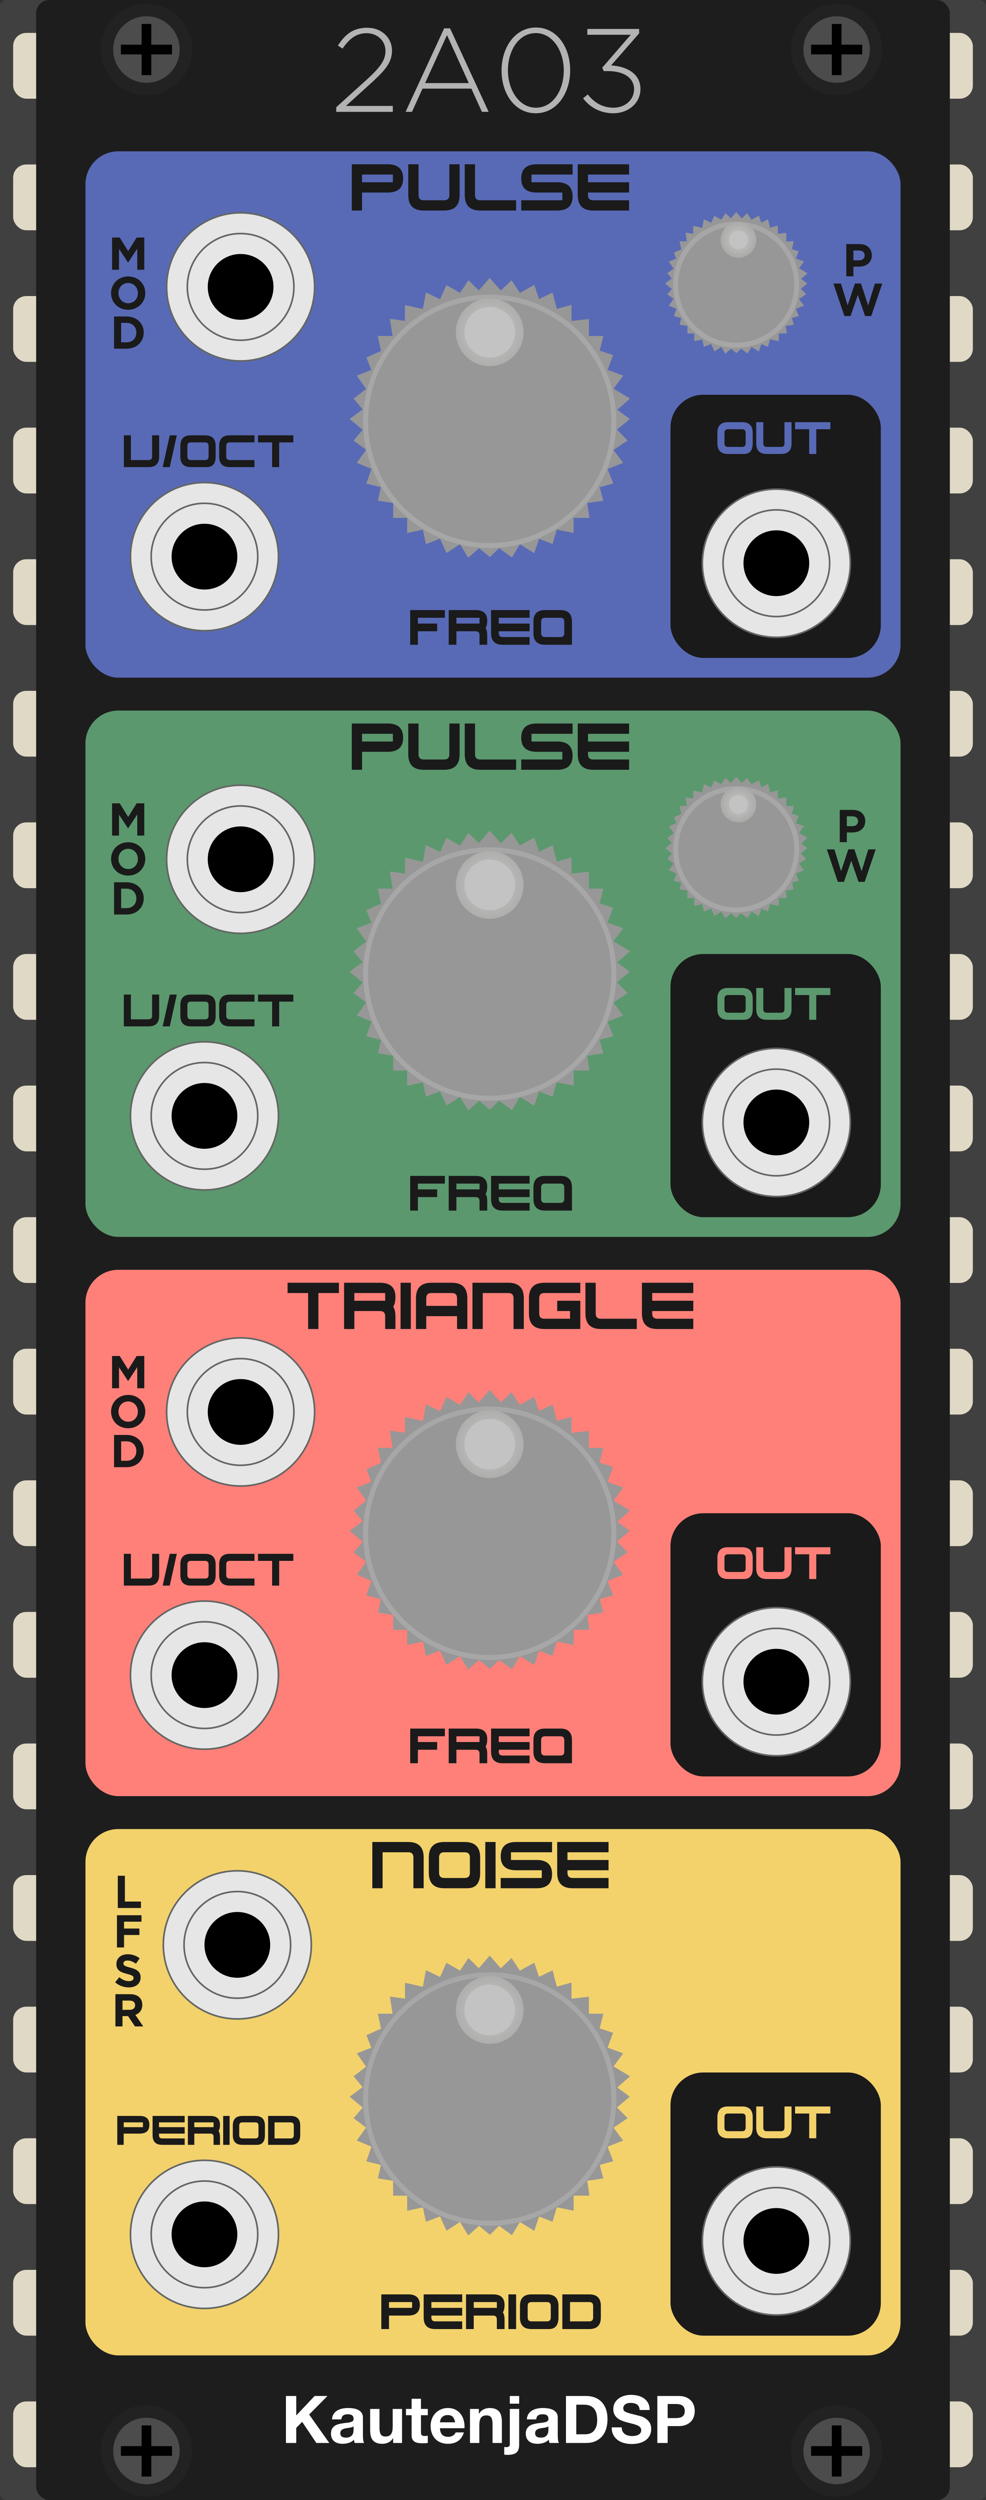 <?xml version="1.0" encoding="UTF-8"?>
<svg width="150px" height="380px" viewBox="0 0 150 380" version="1.1" xmlns="http://www.w3.org/2000/svg" xmlns:xlink="http://www.w3.org/1999/xlink">
    <rect x="0" y="0" width="150" height="380" fill="#333333" stroke="none"/>
    <!-- Generator: Sketch 58 (84663) - https://sketch.com -->
    <title>2A03-Module</title>
    <desc>Created with Sketch.</desc>
    <defs>
        <radialGradient cx="50%" cy="50%" fx="50%" fy="50%" r="100%" id="radialGradient-1">
            <stop stop-color="#C9C9C9" offset="0%"></stop>
            <stop stop-color="#9A9A98" offset="100%"></stop>
        </radialGradient>
    </defs>
    <g id="2A03-Module" stroke="none" stroke-width="1" fill="none" fill-rule="evenodd">
        <g id="bg">
            <g id="ChipModule">
                <rect id="Background" fill="#404040" fill-rule="nonzero" x="0" y="0" width="150" height="380" rx="1"></rect>
                <g id="Chip" transform="translate(0.5, 0)" fill-rule="evenodd">
                    <g id="leads" stroke-width="1" transform="translate(1.5, 5)" fill="#E0D9C5">
                        <rect id="Rectangle" x="0" y="0" width="146" height="10" rx="2"></rect>
                        <rect id="Rectangle-Copy" x="0" y="20" width="146" height="10" rx="2"></rect>
                        <rect id="Rectangle-Copy-3" x="0" y="40" width="146" height="10" rx="2"></rect>
                        <rect id="Rectangle-Copy-2" x="0" y="60" width="146" height="10" rx="2"></rect>
                        <rect id="Rectangle-Copy-7" x="0" y="140" width="146" height="10" rx="2"></rect>
                        <rect id="Rectangle-Copy-6" x="0" y="80" width="146" height="10" rx="2"></rect>
                        <rect id="Rectangle-Copy-5" x="0" y="100" width="146" height="10" rx="2"></rect>
                        <rect id="Rectangle-Copy-4" x="0" y="120" width="146" height="10" rx="2"></rect>
                        <rect id="Rectangle-Copy-15" x="0" y="160" width="146" height="10" rx="2"></rect>
                        <rect id="Rectangle-Copy-14" x="0" y="180" width="146" height="10" rx="2"></rect>
                        <rect id="Rectangle-Copy-13" x="0" y="200" width="146" height="10" rx="2"></rect>
                        <rect id="Rectangle-Copy-12" x="0" y="220" width="146" height="10" rx="2"></rect>
                        <rect id="Rectangle-Copy-11" x="0" y="300" width="146" height="10" rx="2"></rect>
                        <rect id="Rectangle-Copy-10" x="0" y="240" width="146" height="10" rx="2"></rect>
                        <rect id="Rectangle-Copy-9" x="0" y="260" width="146" height="10" rx="2"></rect>
                        <rect id="Rectangle-Copy-8" x="0" y="280" width="146" height="10" rx="2"></rect>
                        <rect id="Rectangle-Copy-18" x="0" y="320" width="146" height="10" rx="2"></rect>
                        <rect id="Rectangle-Copy-17" x="0" y="340" width="146" height="10" rx="2"></rect>
                        <rect id="Rectangle-Copy-16" x="0" y="360" width="146" height="10" rx="2"></rect>
                    </g>
                    <rect id="cover" fill="#1D1D1D" x="5" y="0" width="139" height="380" rx="2"></rect>
                </g>
                <g id="KautenjaDSP/bottom/white" transform="translate(43.5, 364)" fill="#FFFFFF" fill-rule="evenodd" stroke-width="1">
                    <g id="Group-3">
                        <path d="M-2.13162821e-14,0.17 L-2.13162821e-14,7.31 L1.57,7.31 L1.57,5.01 L2.47,4.1 L4.62,7.31 L6.59,7.31 L3.53,2.99 L6.32,0.17 L4.36,0.17 L1.57,3.13 L1.57,0.17 L-2.13162821e-14,0.17 Z M7.01,3.73 C7.03,3.397 7.113,3.12 7.26,2.9 C7.407,2.68 7.593,2.503 7.82,2.37 C8.047,2.237 8.302,2.142 8.585,2.085 C8.868,2.028 9.153,2 9.44,2 C9.7,2 9.963,2.018 10.23,2.055 C10.497,2.092 10.74,2.163 10.96,2.27 C11.18,2.377 11.36,2.525 11.5,2.715 C11.64,2.905 11.71,3.157 11.71,3.47 L11.71,6.16 C11.71,6.393 11.723,6.617 11.75,6.83 C11.777,7.043 11.823,7.203 11.89,7.31 L10.45,7.31 C10.423,7.23 10.402,7.148 10.385,7.065 C10.368,6.982 10.357,6.897 10.35,6.81 C10.123,7.043 9.857,7.207 9.55,7.3 C9.243,7.393 8.93,7.44 8.61,7.44 C8.363,7.44 8.133,7.41 7.92,7.35 C7.707,7.29 7.52,7.197 7.36,7.07 C7.2,6.943 7.075,6.783 6.985,6.59 C6.895,6.397 6.85,6.167 6.85,5.9 C6.85,5.607 6.902,5.365 7.005,5.175 C7.108,4.985 7.242,4.833 7.405,4.72 C7.568,4.607 7.755,4.522 7.965,4.465 C8.175,4.408 8.387,4.363 8.6,4.33 L8.918,4.285 L8.918,4.285 L9.23,4.25 C9.437,4.23 9.62,4.2 9.78,4.16 C9.94,4.12 10.067,4.062 10.16,3.985 C10.253,3.908 10.297,3.797 10.29,3.65 C10.29,3.497 10.265,3.375 10.215,3.285 C10.165,3.195 10.098,3.125 10.015,3.075 C9.932,3.025 9.835,2.992 9.725,2.975 C9.615,2.958 9.497,2.95 9.37,2.95 C9.09,2.95 8.87,3.01 8.71,3.13 C8.55,3.25 8.457,3.45 8.43,3.73 L7.01,3.73 Z M10.29,4.78 C10.23,4.833 10.155,4.875 10.065,4.905 C9.975,4.935 9.878,4.96 9.775,4.98 L9.616,5.008 L9.616,5.008 L9.45,5.03 C9.337,5.043 9.223,5.06 9.11,5.08 C9.003,5.1 8.898,5.127 8.795,5.16 C8.692,5.193 8.602,5.238 8.525,5.295 C8.448,5.352 8.387,5.423 8.34,5.51 C8.293,5.597 8.27,5.707 8.27,5.84 C8.27,5.967 8.293,6.073 8.34,6.16 C8.387,6.247 8.45,6.315 8.53,6.365 C8.61,6.415 8.703,6.45 8.81,6.47 C8.917,6.49 9.027,6.5 9.14,6.5 C9.42,6.5 9.637,6.453 9.79,6.36 C9.943,6.267 10.057,6.155 10.13,6.025 C10.203,5.895 10.248,5.763 10.265,5.63 L10.287,5.399 C10.289,5.366 10.29,5.337 10.29,5.31 L10.29,4.78 Z M17.66,7.31 L17.66,2.14 L16.24,2.14 L16.24,4.85 C16.24,5.377 16.153,5.755 15.98,5.985 C15.807,6.215 15.527,6.33 15.14,6.33 C14.8,6.33 14.563,6.225 14.43,6.015 C14.297,5.805 14.23,5.487 14.23,5.06 L14.23,2.14 L12.81,2.14 L12.81,5.32 C12.81,5.64 12.838,5.932 12.895,6.195 C12.952,6.458 13.05,6.682 13.19,6.865 C13.33,7.048 13.522,7.19 13.765,7.29 C14.008,7.39 14.32,7.44 14.7,7.44 C15,7.44 15.293,7.373 15.58,7.24 C15.867,7.107 16.1,6.89 16.28,6.59 L16.31,6.59 L16.31,7.31 L17.66,7.31 Z M20.54,2.14 L20.54,0.59 L19.12,0.59 L19.12,2.14 L18.26,2.14 L18.26,3.09 L19.12,3.09 L19.12,6.14 C19.12,6.4 19.163,6.61 19.25,6.77 C19.337,6.93 19.455,7.053 19.605,7.14 C19.755,7.227 19.928,7.285 20.125,7.315 C20.322,7.345 20.53,7.36 20.75,7.36 C20.89,7.36 21.033,7.357 21.18,7.35 C21.327,7.343 21.46,7.33 21.58,7.31 L21.58,6.21 C21.513,6.223 21.443,6.233 21.37,6.24 C21.297,6.247 21.22,6.25 21.14,6.25 C20.9,6.25 20.74,6.21 20.66,6.13 C20.58,6.05 20.54,5.89 20.54,5.65 L20.54,3.09 L21.58,3.09 L21.58,2.14 L20.54,2.14 Z M25.74,4.17 L23.43,4.17 C23.437,4.07 23.458,3.957 23.495,3.83 C23.532,3.703 23.595,3.583 23.685,3.47 C23.775,3.357 23.895,3.262 24.045,3.185 C24.195,3.108 24.383,3.07 24.61,3.07 C24.957,3.07 25.215,3.163 25.385,3.35 C25.555,3.537 25.673,3.81 25.74,4.17 Z M23.43,5.07 L27.16,5.07 C27.187,4.67 27.153,4.287 27.06,3.92 C26.967,3.553 26.815,3.227 26.605,2.94 C26.395,2.653 26.127,2.425 25.8,2.255 C25.473,2.085 25.09,2 24.65,2 C24.257,2 23.898,2.07 23.575,2.21 C23.252,2.35 22.973,2.542 22.74,2.785 C22.507,3.028 22.327,3.317 22.2,3.65 C22.073,3.983 22.01,4.343 22.01,4.73 C22.01,5.13 22.072,5.497 22.195,5.83 C22.318,6.163 22.493,6.45 22.72,6.69 C22.947,6.93 23.223,7.115 23.55,7.245 C23.877,7.375 24.243,7.44 24.65,7.44 C25.237,7.44 25.737,7.307 26.15,7.04 C26.563,6.773 26.87,6.33 27.07,5.71 L25.82,5.71 C25.773,5.87 25.647,6.022 25.44,6.165 C25.233,6.308 24.987,6.38 24.7,6.38 C24.3,6.38 23.993,6.277 23.78,6.07 C23.567,5.863 23.45,5.53 23.43,5.07 Z M28,2.14 L28,7.31 L29.42,7.31 L29.42,4.6 C29.42,4.073 29.507,3.695 29.68,3.465 C29.853,3.235 30.133,3.12 30.52,3.12 C30.86,3.12 31.097,3.225 31.23,3.435 C31.363,3.645 31.43,3.963 31.43,4.39 L31.43,7.31 L32.85,7.31 L32.85,4.13 C32.85,3.81 32.822,3.518 32.765,3.255 C32.708,2.992 32.61,2.768 32.47,2.585 C32.33,2.402 32.138,2.258 31.895,2.155 C31.652,2.052 31.34,2 30.96,2 C30.66,2 30.367,2.068 30.08,2.205 C29.793,2.342 29.56,2.56 29.38,2.86 L29.35,2.86 L29.35,2.14 L28,2.14 Z M35.48,1.34 L35.48,0.17 L34.06,0.17 L34.06,1.34 L35.48,1.34 Z M33.21,7.91 L33.21,9.08 C33.343,9.107 33.493,9.12 33.66,9.12 C34.02,9.12 34.317,9.088 34.55,9.025 C34.783,8.962 34.968,8.865 35.105,8.735 C35.242,8.605 35.338,8.443 35.395,8.25 C35.452,8.057 35.48,7.827 35.48,7.56 L35.48,2.14 L34.06,2.14 L34.06,7.49 C34.06,7.683 34.005,7.808 33.895,7.865 C33.785,7.922 33.657,7.95 33.51,7.95 C33.383,7.95 33.283,7.937 33.21,7.91 Z M36.65,3.73 C36.67,3.397 36.753,3.12 36.9,2.9 C37.047,2.68 37.233,2.503 37.46,2.37 C37.687,2.237 37.942,2.142 38.225,2.085 C38.508,2.028 38.793,2 39.08,2 C39.34,2 39.603,2.018 39.87,2.055 C40.137,2.092 40.38,2.163 40.6,2.27 C40.82,2.377 41,2.525 41.14,2.715 C41.28,2.905 41.35,3.157 41.35,3.47 L41.35,6.16 C41.35,6.393 41.363,6.617 41.39,6.83 C41.417,7.043 41.463,7.203 41.53,7.31 L40.09,7.31 C40.063,7.23 40.042,7.148 40.025,7.065 C40.008,6.982 39.997,6.897 39.99,6.81 C39.763,7.043 39.497,7.207 39.19,7.3 C38.883,7.393 38.57,7.44 38.25,7.44 C38.003,7.44 37.773,7.41 37.56,7.35 C37.347,7.29 37.16,7.197 37,7.07 C36.84,6.943 36.715,6.783 36.625,6.59 C36.535,6.397 36.49,6.167 36.49,5.9 C36.49,5.607 36.542,5.365 36.645,5.175 C36.748,4.985 36.882,4.833 37.045,4.72 C37.208,4.607 37.395,4.522 37.605,4.465 C37.815,4.408 38.027,4.363 38.24,4.33 C38.453,4.297 38.663,4.27 38.87,4.25 C39.077,4.23 39.26,4.2 39.42,4.16 C39.58,4.12 39.707,4.062 39.8,3.985 C39.893,3.908 39.937,3.797 39.93,3.65 C39.93,3.497 39.905,3.375 39.855,3.285 C39.805,3.195 39.738,3.125 39.655,3.075 C39.572,3.025 39.475,2.992 39.365,2.975 C39.255,2.958 39.137,2.95 39.01,2.95 C38.73,2.95 38.51,3.01 38.35,3.13 C38.19,3.25 38.097,3.45 38.07,3.73 L36.65,3.73 Z M39.93,4.78 C39.87,4.833 39.795,4.875 39.705,4.905 C39.615,4.935 39.518,4.96 39.415,4.98 L39.256,5.008 L39.256,5.008 L39.09,5.03 C38.977,5.043 38.863,5.06 38.75,5.08 C38.643,5.1 38.538,5.127 38.435,5.16 C38.332,5.193 38.242,5.238 38.165,5.295 C38.088,5.352 38.027,5.423 37.98,5.51 C37.933,5.597 37.91,5.707 37.91,5.84 C37.91,5.967 37.933,6.073 37.98,6.16 C38.027,6.247 38.09,6.315 38.17,6.365 C38.25,6.415 38.343,6.45 38.45,6.47 C38.557,6.49 38.667,6.5 38.78,6.5 C39.06,6.5 39.277,6.453 39.43,6.36 C39.583,6.267 39.697,6.155 39.77,6.025 C39.843,5.895 39.888,5.763 39.905,5.63 L39.927,5.399 C39.929,5.366 39.93,5.337 39.93,5.31 L39.93,4.78 Z M44.17,5.99 L44.17,1.49 L45.29,1.49 C45.677,1.49 46.002,1.545 46.265,1.655 C46.528,1.765 46.74,1.923 46.9,2.13 C47.06,2.337 47.175,2.585 47.245,2.875 C47.315,3.165 47.35,3.49 47.35,3.85 C47.35,4.243 47.3,4.577 47.2,4.85 C47.1,5.123 46.967,5.345 46.8,5.515 C46.633,5.685 46.443,5.807 46.23,5.88 C46.017,5.953 45.797,5.99 45.57,5.99 L44.17,5.99 Z M42.6,0.17 L42.6,7.31 L45.68,7.31 C46.227,7.31 46.702,7.218 47.105,7.035 C47.508,6.852 47.845,6.6 48.115,6.28 C48.385,5.96 48.587,5.58 48.72,5.14 C48.853,4.7 48.92,4.22 48.92,3.7 C48.92,3.107 48.838,2.59 48.675,2.15 C48.512,1.71 48.285,1.343 47.995,1.05 C47.705,0.757 47.362,0.537 46.965,0.39 C46.568,0.243 46.14,0.17 45.68,0.17 L42.6,0.17 Z M51.08,4.94 L49.56,4.94 C49.553,5.38 49.633,5.76 49.8,6.08 C49.967,6.4 50.192,6.663 50.475,6.87 C50.758,7.077 51.085,7.228 51.455,7.325 C51.825,7.422 52.207,7.47 52.6,7.47 C53.087,7.47 53.515,7.413 53.885,7.3 C54.255,7.187 54.565,7.028 54.815,6.825 C55.065,6.622 55.253,6.38 55.38,6.1 C55.507,5.82 55.57,5.517 55.57,5.19 C55.57,4.79 55.485,4.462 55.315,4.205 C55.145,3.948 54.943,3.743 54.71,3.59 C54.477,3.437 54.242,3.325 54.005,3.255 L53.746,3.181 C53.629,3.15 53.53,3.126 53.45,3.11 L52.365,2.83 L52.365,2.83 C52.088,2.757 51.872,2.683 51.715,2.61 C51.558,2.537 51.453,2.457 51.4,2.37 C51.347,2.283 51.32,2.17 51.32,2.03 C51.32,1.877 51.353,1.75 51.42,1.65 C51.487,1.55 51.572,1.467 51.675,1.4 C51.778,1.333 51.893,1.287 52.02,1.26 C52.147,1.233 52.273,1.22 52.4,1.22 C52.593,1.22 52.772,1.237 52.935,1.27 C53.098,1.303 53.243,1.36 53.37,1.44 C53.497,1.52 53.598,1.63 53.675,1.77 C53.752,1.91 53.797,2.087 53.81,2.3 L55.33,2.3 C55.33,1.887 55.252,1.535 55.095,1.245 C54.938,0.955 54.727,0.717 54.46,0.53 C54.193,0.343 53.888,0.208 53.545,0.125 C53.202,0.042 52.843,0 52.47,0 C52.15,0 51.83,0.043 51.51,0.13 C51.19,0.217 50.903,0.35 50.65,0.53 C50.397,0.71 50.192,0.935 50.035,1.205 C49.878,1.475 49.8,1.793 49.8,2.16 C49.8,2.487 49.862,2.765 49.985,2.995 C50.108,3.225 50.27,3.417 50.47,3.57 C50.67,3.723 50.897,3.848 51.15,3.945 C51.319,4.009 51.491,4.067 51.666,4.118 L51.93,4.19 C52.19,4.263 52.447,4.33 52.7,4.39 C52.953,4.45 53.18,4.52 53.38,4.6 C53.58,4.68 53.742,4.78 53.865,4.9 C53.988,5.02 54.05,5.177 54.05,5.37 C54.05,5.55 54.003,5.698 53.91,5.815 C53.817,5.932 53.7,6.023 53.56,6.09 C53.42,6.157 53.27,6.202 53.11,6.225 C52.95,6.248 52.8,6.26 52.66,6.26 C52.453,6.26 52.253,6.235 52.06,6.185 C51.867,6.135 51.698,6.058 51.555,5.955 C51.412,5.852 51.297,5.717 51.21,5.55 C51.123,5.383 51.08,5.18 51.08,4.94 Z" id="KautenjaDSP" fill-rule="nonzero"></path>
                        <path d="M59.72,0.17 C60.167,0.17 60.547,0.235 60.86,0.365 C61.173,0.495 61.428,0.667 61.625,0.88 C61.822,1.093 61.965,1.337 62.055,1.61 C62.145,1.883 62.19,2.167 62.19,2.46 C62.19,2.747 62.145,3.028 62.055,3.305 C61.965,3.582 61.822,3.827 61.625,4.04 C61.428,4.253 61.173,4.425 60.86,4.555 C60.547,4.685 60.167,4.75 59.72,4.75 L58.07,4.75 L58.07,7.31 L56.5,7.31 L56.5,0.17 L59.72,0.17 Z M59.29,1.39 L58.07,1.39 L58.07,3.53 L59.29,3.53 C59.47,3.53 59.643,3.517 59.81,3.49 C59.977,3.463 60.123,3.412 60.25,3.335 C60.377,3.258 60.478,3.15 60.555,3.01 C60.632,2.87 60.67,2.687 60.67,2.46 C60.67,2.233 60.632,2.05 60.555,1.91 C60.478,1.77 60.377,1.662 60.25,1.585 C60.123,1.508 59.977,1.457 59.81,1.43 C59.643,1.403 59.47,1.39 59.29,1.39 L59.29,1.39 Z" id="Combined-Shape" fill-rule="nonzero"></path>
                    </g>
                </g>
            </g>
            <g id="Header" transform="translate(0, 2)" fill="#B3B3B3" fill-rule="nonzero">
                <path d="M55.798,3.048 C57.31,3.048 58.642,4.11 58.642,5.748 C58.642,7.08 57.922,8.16 55.852,10.05 L51.154,14.298 L51.154,15 L59.758,15 L59.758,14.1 L52.63,14.1 L56.482,10.608 L56.97,10.157 C58.834,8.411 59.632,7.306 59.632,5.694 C59.632,3.714 58.03,2.22 55.888,2.22 C53.674,2.22 52.504,3.246 51.406,4.92 L52.108,5.388 C53.152,3.876 54.196,3.048 55.798,3.048 Z M74.338,15 L68.47,2.31 L67.57,2.31 L61.702,15 L62.674,15 L64.276,11.472 L71.71,11.472 L73.312,15 L74.338,15 Z M71.314,10.626 L64.672,10.626 L68.002,3.336 L71.314,10.626 Z M86.74,8.682 C86.74,5.19 84.742,2.184 81.538,2.184 C78.334,2.184 76.3,5.226 76.3,8.718 C76.3,12.21 78.298,15.216 81.502,15.216 C84.706,15.216 86.74,12.174 86.74,8.682 Z M85.768,8.718 C85.768,11.67 84.148,14.37 81.538,14.37 C78.928,14.37 77.272,11.634 77.272,8.682 C77.272,5.73 78.892,3.03 81.502,3.03 C84.112,3.03 85.768,5.766 85.768,8.718 Z M95.956,3.282 L89.35,3.282 L89.35,2.4 L97.234,2.4 L97.234,3.066 L92.968,7.944 C95.362,8.088 97.432,9.204 97.432,11.526 C97.432,13.74 95.506,15.216 93.328,15.216 C91.276,15.216 89.728,14.28 88.702,12.948 L89.422,12.354 C90.43,13.632 91.69,14.37 93.346,14.37 C95.038,14.37 96.46,13.236 96.46,11.562 C96.46,9.78 94.804,8.808 92.536,8.808 L91.852,8.808 L91.618,8.286 L95.956,3.282 Z" id="2A03"></path>
            </g>
        </g>
        <g id="Noise" transform="translate(13, 278)">
            <rect id="Rectangle" fill="#F3D26C" x="0" y="0" width="124" height="80" rx="5"></rect>
            <g id="Freq" transform="translate(0, 19)">
                <g id="Knobs/Rogan/3P/SNES" transform="translate(40, 0)">
                    <g id="Group" transform="translate(1, 1)">
                        <g id="Group-2">
                            <polygon id="Path" stroke="#979797" fill="#979797" points="0.513 17.659 2.384 16.221 1.052 14.331 3.137 13.513 2.384 11.601 4.533 10.629 4.097 8.565 6.305 8.565 5.913 6.047 8.108 6.35 8.108 3.991 10.723 4.573 11.166 2.183 13.192 3.158 14.144 1.037 16.141 2.183 17.345 0.376 18.874 1.877 20.501 0 22.158 1.877 23.734 0.376 24.926 2.183 27 1.037 27.703 3.158 29.734 2.183 30.352 4.573 32.444 3.991 32.444 6.35 35.09 6.047 35.09 8.565 37.151 8.565 36.628 10.629 38.62 11.285 37.788 13.513 40.007 14.331 38.62 16.221 41 17.659 39.117 19.311 41 20.71 39.117 22.274 40.698 23.87 38.62 25.267 40.007 27.125 37.788 28.001 38.62 30.153 36.628 30.691 37.151 32.687 34.771 33.038 35.09 35.22 32.768 35.22 32.768 37.4 30.352 36.915 29.734 39.024 27.703 38.238 27 40.316 24.926 39.024 23.734 41 21.877 39.654 20.501 41 18.874 39.654 17.345 41 16.141 39.024 14.144 40.316 13.192 38.238 11.166 39.024 10.723 36.915 8.441 37.4 8.441 35.22 6.305 35.22 6.305 33.038 4.097 32.687 4.533 30.691 2.384 30.153 3.137 28.001 1.052 27.125 2.384 25.267 0.513 23.87 1.89 22.274 0 20.71 1.89 19.311"></polygon>
                            <circle id="Oval" stroke="#A7A7A7" stroke-width="0.75" cx="20.5" cy="21.039" r="18.882"></circle>
                        </g>
                        <path d="M25,7.5 C25,9.985 22.985,12 20.501,12 C18.015,12 16,9.985 16,7.5 C16,5.014 18.015,3 20.501,3 C22.985,3 25,5.014 25,7.5" id="path7707" stroke="url(#radialGradient-1)" stroke-width="1.3" fill="#C3C3C3" fill-rule="nonzero"></path>
                    </g>
                </g>
                <path d="M45.008,57 L45.008,51.727 L49.109,51.727 C50.281,51.727 50.867,52.266 50.867,53.344 C50.867,54.414 50.281,54.949 49.109,54.949 L46.18,54.949 L46.18,57 L45.008,57 Z M49.695,53.777 L49.695,52.898 L46.18,52.898 L46.18,53.777 L49.695,53.777 Z M57.312,57 L53.211,57 C52.039,57 51.453,56.414 51.453,55.242 L51.453,51.727 L57.312,51.727 L57.312,52.898 L52.625,52.898 L52.625,53.777 L57.312,53.777 L57.312,54.949 L52.625,54.949 L52.625,55.242 C52.625,55.633 52.82,55.828 53.211,55.828 L57.312,55.828 L57.312,57 Z M59.07,53.777 L62.586,53.777 L62.586,52.898 L59.07,52.898 L59.07,53.777 Z M59.07,54.949 L59.07,57 L57.898,57 L57.898,51.727 L62,51.727 C63.172,51.727 63.758,52.262 63.758,53.332 C63.758,53.84 63.674,54.213 63.506,54.451 C63.674,54.729 63.758,55.09 63.758,55.535 L63.758,57 L62.586,57 L62.586,55.535 C62.586,55.145 62.391,54.949 62,54.949 L59.07,54.949 Z M65.516,51.727 L65.516,57 L64.344,57 L64.344,51.727 L65.516,51.727 Z M70.203,51.727 C71.375,51.727 71.961,52.312 71.961,53.484 L71.961,55.242 C71.961,56.414 71.473,57 70.496,57 L67.859,57 C66.687,57 66.102,56.414 66.102,55.242 L66.102,53.484 C66.102,52.312 66.687,51.727 67.859,51.727 L70.203,51.727 Z M76.648,51.727 C77.82,51.727 78.406,52.312 78.406,53.484 L78.406,55.242 C78.406,56.414 77.82,57 76.648,57 L72.547,57 L72.547,51.727 L76.648,51.727 Z M70.203,52.898 L67.859,52.898 C67.469,52.898 67.273,53.094 67.273,53.484 L67.273,55.242 C67.273,55.633 67.469,55.828 67.859,55.828 L70.203,55.828 C70.594,55.828 70.789,55.633 70.789,55.242 L70.789,53.484 C70.789,53.094 70.594,52.898 70.203,52.898 Z M76.648,52.898 L73.719,52.898 L73.719,55.828 L76.648,55.828 C77,55.828 77.193,55.67 77.229,55.354 L77.234,55.242 L77.234,53.484 C77.234,53.094 77.039,52.898 76.648,52.898 Z" id="PERIOD" fill="#1A1A1A" fill-rule="nonzero"></path>
            </g>
            <g id="Out" transform="translate(89, 37)">
                <rect id="Rectangle" fill="#1A1A1A" x="0" y="0" width="32" height="40" rx="5"></rect>
                <g id="Port/PJ301M" transform="translate(4.5, 14)">
                    <g id="PJ301M">
                        <path d="M11.605,22.863 C5.396,22.863 0.347,17.814 0.347,11.605 C0.347,5.396 5.396,0.347 11.605,0.347 C17.814,0.347 22.863,5.396 22.863,11.605 C22.863,17.814 17.814,22.863 11.605,22.863" id="path7255" stroke="#636663" stroke-width="0.25" fill="#E6E6E6" fill-rule="nonzero"></path>
                        <path d="M11.605,19.713 C7.134,19.713 3.498,16.076 3.498,11.605 C3.498,7.134 7.134,3.498 11.605,3.498 C16.076,3.498 19.712,7.134 19.712,11.605 C19.712,16.076 16.076,19.713 11.605,19.713" id="path7261" stroke="#636663" stroke-width="0.25" fill="#E6E6E6" fill-rule="nonzero"></path>
                        <path d="M16.604,11.605 C16.604,14.365 14.365,16.604 11.605,16.604 C8.845,16.604 6.606,14.365 6.606,11.605 C6.606,8.845 8.845,6.606 11.605,6.606 C14.365,6.606 16.604,8.845 16.604,11.605" id="path7265" fill="#000000" fill-rule="nonzero"></path>
                    </g>
                </g>
                <path d="M8.749,10 C7.675,10 7.138,9.463 7.138,8.389 L7.138,6.777 C7.138,5.703 7.675,5.166 8.749,5.166 L10.897,5.166 C11.972,5.166 12.509,5.703 12.509,6.777 L12.509,8.389 C12.509,9.463 12.061,10 11.166,10 L8.749,10 Z M8.212,8.389 C8.212,8.747 8.391,8.926 8.749,8.926 L10.897,8.926 C11.256,8.926 11.435,8.747 11.435,8.389 L11.435,6.777 C11.435,6.419 11.256,6.24 10.897,6.24 L8.749,6.24 C8.391,6.24 8.212,6.419 8.212,6.777 L8.212,8.389 Z M13.046,5.166 L13.046,8.389 C13.046,9.463 13.583,10 14.657,10 L16.806,10 C17.88,10 18.417,9.463 18.417,8.389 L18.417,5.166 L17.343,5.166 L17.343,8.389 C17.343,8.747 17.164,8.926 16.806,8.926 L14.657,8.926 C14.299,8.926 14.12,8.747 14.12,8.389 L14.12,5.166 L13.046,5.166 Z M18.954,5.166 L24.325,5.166 L24.325,6.24 L22.177,6.24 L22.177,10 L21.103,10 L21.103,6.24 L18.954,6.24 L18.954,5.166 Z" id="OUT" fill="#F3D26C" fill-rule="nonzero"></path>
            </g>
            <g id="VOCT" transform="translate(3, 37)">
                <g id="Port/PJ301M" transform="translate(3.5, 13)">
                    <g id="PJ301M">
                        <path d="M11.605,22.863 C5.396,22.863 0.347,17.814 0.347,11.605 C0.347,5.396 5.396,0.347 11.605,0.347 C17.814,0.347 22.863,5.396 22.863,11.605 C22.863,17.814 17.814,22.863 11.605,22.863" id="path7255" stroke="#636663" stroke-width="0.25" fill="#E6E6E6" fill-rule="nonzero"></path>
                        <path d="M11.605,19.713 C7.134,19.713 3.498,16.076 3.498,11.605 C3.498,7.134 7.134,3.498 11.605,3.498 C16.076,3.498 19.712,7.134 19.712,11.605 C19.712,16.076 16.076,19.713 11.605,19.713" id="path7261" stroke="#636663" stroke-width="0.25" fill="#E6E6E6" fill-rule="nonzero"></path>
                        <path d="M16.604,11.605 C16.604,14.365 14.365,16.604 11.605,16.604 C8.845,16.604 6.606,14.365 6.606,11.605 C6.606,8.845 8.845,6.606 11.605,6.606 C14.365,6.606 16.604,8.845 16.604,11.605" id="path7265" fill="#000000" fill-rule="nonzero"></path>
                    </g>
                </g>
                <path d="M1.84,11 L1.84,6.605 L5.258,6.605 C6.234,6.605 6.723,7.055 6.723,7.953 C6.723,8.845 6.234,9.291 5.258,9.291 L2.816,9.291 L2.816,11 L1.84,11 Z M5.746,8.314 L5.746,7.582 L2.816,7.582 L2.816,8.314 L5.746,8.314 Z M12.094,11 L8.676,11 C7.699,11 7.211,10.512 7.211,9.535 L7.211,6.605 L12.094,6.605 L12.094,7.582 L8.188,7.582 L8.188,8.314 L12.094,8.314 L12.094,9.291 L8.188,9.291 L8.188,9.535 C8.188,9.861 8.35,10.023 8.676,10.023 L12.094,10.023 L12.094,11 Z M13.559,8.314 L16.488,8.314 L16.488,7.582 L13.559,7.582 L13.559,8.314 Z M13.559,9.291 L13.559,11 L12.582,11 L12.582,6.605 L16,6.605 C16.977,6.605 17.465,7.051 17.465,7.943 C17.465,8.367 17.395,8.677 17.255,8.876 C17.395,9.107 17.465,9.408 17.465,9.779 L17.465,11 L16.488,11 L16.488,9.779 C16.488,9.454 16.326,9.291 16,9.291 L13.559,9.291 Z M18.93,6.605 L18.93,11 L17.953,11 L17.953,6.605 L18.93,6.605 Z M22.836,6.605 C23.813,6.605 24.301,7.094 24.301,8.07 L24.301,9.535 C24.301,10.512 23.894,11 23.08,11 L20.883,11 C19.906,11 19.418,10.512 19.418,9.535 L19.418,8.07 C19.418,7.094 19.906,6.605 20.883,6.605 L22.836,6.605 Z M28.207,6.605 C29.184,6.605 29.672,7.094 29.672,8.07 L29.672,9.535 C29.672,10.512 29.184,11 28.207,11 L24.789,11 L24.789,6.605 L28.207,6.605 Z M22.836,7.582 L20.883,7.582 C20.557,7.582 20.395,7.745 20.395,8.07 L20.395,9.535 C20.395,9.861 20.557,10.023 20.883,10.023 L22.836,10.023 C23.161,10.023 23.324,9.861 23.324,9.535 L23.324,8.07 C23.324,7.745 23.161,7.582 22.836,7.582 Z M28.207,7.582 L25.766,7.582 L25.766,10.023 L28.207,10.023 C28.496,10.023 28.657,9.895 28.689,9.638 L28.695,9.535 L28.695,8.07 C28.695,7.745 28.533,7.582 28.207,7.582 Z" id="PERIOD" fill="#1A1A1A" fill-rule="nonzero"></path>
            </g>
            <g id="LFSR" transform="translate(2, 6)">
                <g id="Port/PJ301M" transform="translate(9.5, 0)">
                    <g id="PJ301M">
                        <path d="M11.605,22.863 C5.396,22.863 0.347,17.814 0.347,11.605 C0.347,5.396 5.396,0.347 11.605,0.347 C17.814,0.347 22.863,5.396 22.863,11.605 C22.863,17.814 17.814,22.863 11.605,22.863" id="path7255" stroke="#636663" stroke-width="0.25" fill="#E6E6E6" fill-rule="nonzero"></path>
                        <path d="M11.605,19.713 C7.134,19.713 3.498,16.076 3.498,11.605 C3.498,7.134 7.134,3.498 11.605,3.498 C16.076,3.498 19.712,7.134 19.712,11.605 C19.712,16.076 16.076,19.713 11.605,19.713" id="path7261" stroke="#636663" stroke-width="0.25" fill="#E6E6E6" fill-rule="nonzero"></path>
                        <path d="M16.604,11.605 C16.604,14.365 14.365,16.604 11.605,16.604 C8.845,16.604 6.606,14.365 6.606,11.605 C6.606,8.845 8.845,6.606 11.605,6.606 C14.365,6.606 16.604,8.845 16.604,11.605" id="path7265" fill="#000000" fill-rule="nonzero"></path>
                    </g>
                </g>
                <path d="M6.442,6 L6.442,5.02 L3.999,5.02 L3.999,1.1 L2.921,1.1 L2.921,6 L6.442,6 Z M6.523,8.08 L6.523,7.1 L2.792,7.1 L2.792,12 L3.87,12 L3.87,10.103 L6.208,10.103 L6.208,9.123 L3.87,9.123 L3.87,8.08 L6.523,8.08 Z M6.39,16.551 L6.39,16.537 C6.39,15.733 5.894,15.37 5.007,15.114 L4.53,14.985 C3.982,14.831 3.806,14.72 3.782,14.485 L3.779,14.409 C3.779,14.171 3.996,13.982 4.409,13.982 C4.822,13.982 5.249,14.164 5.683,14.465 L6.243,13.653 C5.746,13.254 5.137,13.03 4.423,13.03 C3.478,13.03 2.788,13.554 2.715,14.362 L2.708,14.521 C2.708,15.386 3.211,15.698 4.016,15.933 L4.626,16.1 C5.149,16.256 5.297,16.384 5.317,16.589 L5.319,16.656 C5.319,16.943 5.053,17.118 4.612,17.118 C4.052,17.118 3.59,16.887 3.149,16.523 L2.512,17.286 C3.1,17.811 3.849,18.07 4.591,18.07 C5.648,18.07 6.39,17.524 6.39,16.551 Z M6.793,24 L5.596,22.25 C6.174,22.035 6.583,21.592 6.639,20.896 L6.646,20.717 C6.646,19.709 5.952,19.1 4.798,19.1 L2.558,19.1 L2.558,24 L3.635,24 L3.635,22.432 L4.482,22.432 L5.532,24 L6.793,24 Z M5.553,20.787 C5.553,21.2 5.253,21.48 4.728,21.48 L3.635,21.48 L3.635,20.073 L4.707,20.073 C5.188,20.073 5.498,20.273 5.547,20.662 L5.553,20.787 Z" fill="#1A1A1A" fill-rule="nonzero"></path>
            </g>
            <g id="Header" fill="#1A1A1A" fill-rule="nonzero">
                <path d="M43.641,9 L43.641,1.969 L49.109,1.969 C50.672,1.969 51.453,2.75 51.453,4.312 L51.453,9 L49.891,9 L49.891,4.312 C49.891,3.792 49.63,3.531 49.109,3.531 L45.203,3.531 L45.203,9 L43.641,9 Z M54.578,9 C53.016,9 52.234,8.219 52.234,6.656 L52.234,4.312 C52.234,2.75 53.016,1.969 54.578,1.969 L57.703,1.969 C59.266,1.969 60.047,2.75 60.047,4.312 L60.047,6.656 C60.047,8.219 59.396,9 58.094,9 L54.578,9 Z M53.797,6.656 C53.797,7.177 54.057,7.438 54.578,7.438 L57.703,7.438 C58.224,7.438 58.484,7.177 58.484,6.656 L58.484,4.312 C58.484,3.792 58.224,3.531 57.703,3.531 L54.578,3.531 C54.057,3.531 53.797,3.792 53.797,4.312 L53.797,6.656 Z M60.828,9 L60.828,1.969 L62.391,1.969 L62.391,9 L60.828,9 Z M63.172,9 L68.641,9 C70.203,9 70.984,8.284 70.984,6.852 C70.984,5.419 70.203,4.703 68.641,4.703 L64.734,4.703 L64.734,3.531 L70.984,3.531 L70.984,1.969 L65.516,1.969 C63.953,1.969 63.172,2.695 63.172,4.148 C63.172,5.56 63.953,6.266 65.516,6.266 L69.422,6.266 L69.422,7.438 L63.172,7.438 L63.172,9 Z M79.578,9 L74.109,9 C72.547,9 71.766,8.219 71.766,6.656 L71.766,1.969 L79.578,1.969 L79.578,3.531 L73.328,3.531 L73.328,4.703 L79.578,4.703 L79.578,6.266 L73.328,6.266 L73.328,6.656 C73.328,7.177 73.589,7.438 74.109,7.438 L79.578,7.438 L79.578,9 Z" id="NOISE"></path>
            </g>
        </g>
        <g id="Triangle" transform="translate(13, 193)">
            <rect id="Rectangle" fill="#FF8079" x="0" y="-2.84217094e-14" width="124" height="80" rx="5"></rect>
            <g id="Freq" transform="translate(0, 18)">
                <g id="Knobs/Rogan/3P/SNES" transform="translate(40, 0)">
                    <g id="Group" transform="translate(1, 1)">
                        <g id="Group-2">
                            <polygon id="Path" stroke="#979797" fill="#979797" points="0.513 17.659 2.384 16.221 1.052 14.331 3.137 13.513 2.384 11.601 4.533 10.629 4.097 8.565 6.305 8.565 5.913 6.047 8.108 6.35 8.108 3.991 10.723 4.573 11.166 2.183 13.192 3.158 14.144 1.037 16.141 2.183 17.345 0.376 18.874 1.877 20.501 0 22.158 1.877 23.734 0.376 24.926 2.183 27 1.037 27.703 3.158 29.734 2.183 30.352 4.573 32.444 3.991 32.444 6.35 35.09 6.047 35.09 8.565 37.151 8.565 36.628 10.629 38.62 11.285 37.788 13.513 40.007 14.331 38.62 16.221 41 17.659 39.117 19.311 41 20.71 39.117 22.274 40.698 23.87 38.62 25.267 40.007 27.125 37.788 28.001 38.62 30.153 36.628 30.691 37.151 32.687 34.771 33.038 35.09 35.22 32.768 35.22 32.768 37.4 30.352 36.915 29.734 39.024 27.703 38.238 27 40.316 24.926 39.024 23.734 41 21.877 39.654 20.501 41 18.874 39.654 17.345 41 16.141 39.024 14.144 40.316 13.192 38.238 11.166 39.024 10.723 36.915 8.441 37.4 8.441 35.22 6.305 35.22 6.305 33.038 4.097 32.687 4.533 30.691 2.384 30.153 3.137 28.001 1.052 27.125 2.384 25.267 0.513 23.87 1.89 22.274 0 20.71 1.89 19.311"></polygon>
                            <circle id="Oval" stroke="#A7A7A7" stroke-width="0.75" cx="20.5" cy="21.039" r="18.882"></circle>
                        </g>
                        <path d="M25,7.5 C25,9.985 22.985,12 20.501,12 C18.015,12 16,9.985 16,7.5 C16,5.014 18.015,3 20.501,3 C22.985,3 25,5.014 25,7.5" id="path7707" stroke="url(#radialGradient-1)" stroke-width="1.3" fill="#C3C3C3" fill-rule="nonzero"></path>
                    </g>
                </g>
                <path d="M49.402,57 L49.402,51.727 L54.676,51.727 L54.676,52.898 L50.574,52.898 L50.574,53.777 L53.504,53.777 L53.504,54.949 L50.574,54.949 L50.574,57 L49.402,57 Z M56.434,53.777 L59.949,53.777 L59.949,52.898 L56.434,52.898 L56.434,53.777 Z M56.434,54.949 L56.434,57 L55.262,57 L55.262,51.727 L59.363,51.727 C60.535,51.727 61.121,52.262 61.121,53.332 C61.121,53.84 61.037,54.213 60.869,54.451 C61.037,54.729 61.121,55.09 61.121,55.535 L61.121,57 L59.949,57 L59.949,55.535 C59.949,55.145 59.754,54.949 59.363,54.949 L56.434,54.949 Z M67.566,57 L63.465,57 C62.293,57 61.707,56.414 61.707,55.242 L61.707,51.727 L67.566,51.727 L67.566,52.898 L62.879,52.898 L62.879,53.777 L67.566,53.777 L67.566,54.949 L62.879,54.949 L62.879,55.242 C62.879,55.633 63.074,55.828 63.465,55.828 L67.566,55.828 L67.566,57 Z M72.254,55.828 C72.645,55.828 72.84,55.633 72.84,55.242 L72.84,53.484 C72.84,53.094 72.645,52.898 72.254,52.898 L69.91,52.898 C69.52,52.898 69.324,53.094 69.324,53.484 L69.324,55.242 C69.324,55.633 69.52,55.828 69.91,55.828 L72.254,55.828 Z M69.91,57 C68.738,57 68.152,56.414 68.152,55.242 L68.152,53.484 C68.152,52.312 68.738,51.727 69.91,51.727 L72.254,51.727 C73.426,51.727 74.012,52.312 74.012,53.484 L74.012,57 L69.91,57 Z" id="FREQ" fill="#1A1A1A" fill-rule="nonzero"></path>
            </g>
            <g id="Out" transform="translate(89, 37)">
                <rect id="Rectangle" fill="#1A1A1A" x="0" y="0" width="32" height="40" rx="5"></rect>
                <g id="Port/PJ301M" transform="translate(4.5, 14)">
                    <g id="PJ301M">
                        <path d="M11.605,22.863 C5.396,22.863 0.347,17.814 0.347,11.605 C0.347,5.396 5.396,0.347 11.605,0.347 C17.814,0.347 22.863,5.396 22.863,11.605 C22.863,17.814 17.814,22.863 11.605,22.863" id="path7255" stroke="#636663" stroke-width="0.25" fill="#E6E6E6" fill-rule="nonzero"></path>
                        <path d="M11.605,19.713 C7.134,19.713 3.498,16.076 3.498,11.605 C3.498,7.134 7.134,3.498 11.605,3.498 C16.076,3.498 19.712,7.134 19.712,11.605 C19.712,16.076 16.076,19.713 11.605,19.713" id="path7261" stroke="#636663" stroke-width="0.25" fill="#E6E6E6" fill-rule="nonzero"></path>
                        <path d="M16.604,11.605 C16.604,14.365 14.365,16.604 11.605,16.604 C8.845,16.604 6.606,14.365 6.606,11.605 C6.606,8.845 8.845,6.606 11.605,6.606 C14.365,6.606 16.604,8.845 16.604,11.605" id="path7265" fill="#000000" fill-rule="nonzero"></path>
                    </g>
                </g>
                <path d="M8.749,10 C7.675,10 7.138,9.463 7.138,8.389 L7.138,6.777 C7.138,5.703 7.675,5.166 8.749,5.166 L10.897,5.166 C11.972,5.166 12.509,5.703 12.509,6.777 L12.509,8.389 C12.509,9.463 12.061,10 11.166,10 L8.749,10 Z M8.212,8.389 C8.212,8.747 8.391,8.926 8.749,8.926 L10.897,8.926 C11.256,8.926 11.435,8.747 11.435,8.389 L11.435,6.777 C11.435,6.419 11.256,6.24 10.897,6.24 L8.749,6.24 C8.391,6.24 8.212,6.419 8.212,6.777 L8.212,8.389 Z M13.046,5.166 L13.046,8.389 C13.046,9.463 13.583,10 14.657,10 L16.806,10 C17.88,10 18.417,9.463 18.417,8.389 L18.417,5.166 L17.343,5.166 L17.343,8.389 C17.343,8.747 17.164,8.926 16.806,8.926 L14.657,8.926 C14.299,8.926 14.12,8.747 14.12,8.389 L14.12,5.166 L13.046,5.166 Z M18.954,5.166 L24.325,5.166 L24.325,6.24 L22.177,6.24 L22.177,10 L21.103,10 L21.103,6.24 L18.954,6.24 L18.954,5.166 Z" id="OUT" fill="#FF8079" fill-rule="nonzero"></path>
            </g>
            <g id="VOCT" transform="translate(3, 37)">
                <g id="Port/PJ301M" transform="translate(3.5, 13)">
                    <g id="PJ301M">
                        <path d="M11.605,22.863 C5.396,22.863 0.347,17.814 0.347,11.605 C0.347,5.396 5.396,0.347 11.605,0.347 C17.814,0.347 22.863,5.396 22.863,11.605 C22.863,17.814 17.814,22.863 11.605,22.863" id="path7255" stroke="#636663" stroke-width="0.25" fill="#E6E6E6" fill-rule="nonzero"></path>
                        <path d="M11.605,19.713 C7.134,19.713 3.498,16.076 3.498,11.605 C3.498,7.134 7.134,3.498 11.605,3.498 C16.076,3.498 19.712,7.134 19.712,11.605 C19.712,16.076 16.076,19.713 11.605,19.713" id="path7261" stroke="#636663" stroke-width="0.25" fill="#E6E6E6" fill-rule="nonzero"></path>
                        <path d="M16.604,11.605 C16.604,14.365 14.365,16.604 11.605,16.604 C8.845,16.604 6.606,14.365 6.606,11.605 C6.606,8.845 8.845,6.606 11.605,6.606 C14.365,6.606 16.604,8.845 16.604,11.605" id="path7265" fill="#000000" fill-rule="nonzero"></path>
                    </g>
                </g>
                <path d="M2.841,6.166 L2.841,11 L6.601,11 C7.675,11 8.212,10.463 8.212,9.389 L8.212,6.166 L7.138,6.166 L7.138,9.389 C7.138,9.747 6.959,9.926 6.601,9.926 L3.915,9.926 L3.915,6.166 L2.841,6.166 Z M8.749,11 L9.823,6.166 L10.897,6.166 L9.823,11 L8.749,11 Z M13.046,11 C11.972,11 11.435,10.463 11.435,9.389 L11.435,7.777 C11.435,6.703 11.972,6.166 13.046,6.166 L15.194,6.166 C16.269,6.166 16.806,6.703 16.806,7.777 L16.806,9.389 C16.806,10.463 16.358,11 15.463,11 L13.046,11 Z M12.509,9.389 C12.509,9.747 12.688,9.926 13.046,9.926 L15.194,9.926 C15.552,9.926 15.731,9.747 15.731,9.389 L15.731,7.777 C15.731,7.419 15.552,7.24 15.194,7.24 L13.046,7.24 C12.688,7.24 12.509,7.419 12.509,7.777 L12.509,9.389 Z M22.714,11 L18.954,11 C17.88,11 17.343,10.463 17.343,9.389 L17.343,7.777 C17.343,6.703 17.88,6.166 18.954,6.166 L22.714,6.166 L22.714,7.24 L18.954,7.24 C18.596,7.24 18.417,7.419 18.417,7.777 L18.417,9.389 C18.417,9.747 18.596,9.926 18.954,9.926 L22.714,9.926 L22.714,11 Z M23.251,6.166 L28.622,6.166 L28.622,7.24 L26.474,7.24 L26.474,11 L25.399,11 L25.399,7.24 L23.251,7.24 L23.251,6.166 Z" id="V/OCT" fill="#1A1A1A" fill-rule="nonzero"></path>
            </g>
            <g id="Mod" transform="translate(2, 10)">
                <g id="Port/PJ301M" transform="translate(10, 0)">
                    <g id="PJ301M">
                        <path d="M11.605,22.863 C5.396,22.863 0.347,17.814 0.347,11.605 C0.347,5.396 5.396,0.347 11.605,0.347 C17.814,0.347 22.863,5.396 22.863,11.605 C22.863,17.814 17.814,22.863 11.605,22.863" id="path7255" stroke="#636663" stroke-width="0.25" fill="#E6E6E6" fill-rule="nonzero"></path>
                        <path d="M11.605,19.713 C7.134,19.713 3.498,16.076 3.498,11.605 C3.498,7.134 7.134,3.498 11.605,3.498 C16.076,3.498 19.712,7.134 19.712,11.605 C19.712,16.076 16.076,19.713 11.605,19.713" id="path7261" stroke="#636663" stroke-width="0.25" fill="#E6E6E6" fill-rule="nonzero"></path>
                        <path d="M16.604,11.605 C16.604,14.365 14.365,16.604 11.605,16.604 C8.845,16.604 6.606,14.365 6.606,11.605 C6.606,8.845 8.845,6.606 11.605,6.606 C14.365,6.606 16.604,8.845 16.604,11.605" id="path7265" fill="#000000" fill-rule="nonzero"></path>
                    </g>
                </g>
                <path d="M6.95,8 L6.95,3.1 L5.788,3.1 L4.5,5.172 L3.212,3.1 L2.05,3.1 L2.05,8 L3.107,8 L3.107,4.822 L4.472,6.894 L4.5,6.894 L5.879,4.801 L5.879,8 L6.95,8 Z M7.104,11.55 L7.104,11.536 C7.104,10.143 6.019,9.016 4.507,9.016 C3.053,9.016 1.981,10.071 1.901,11.39 L1.896,11.564 C1.896,12.957 2.981,14.084 4.493,14.084 C6.005,14.084 7.104,12.943 7.104,11.55 Z M5.977,11.564 C5.977,12.404 5.375,13.09 4.507,13.09 C3.687,13.09 3.092,12.466 3.029,11.689 L3.023,11.536 C3.023,10.696 3.625,10.01 4.493,10.01 C5.313,10.01 5.908,10.634 5.971,11.411 L5.977,11.564 Z M6.866,17.55 L6.866,17.536 C6.866,16.157 5.802,15.1 4.262,15.1 L2.351,15.1 L2.351,20 L4.262,20 C5.802,20 6.866,18.929 6.866,17.55 Z M5.739,17.564 C5.739,18.432 5.144,19.027 4.262,19.027 L3.429,19.027 L3.429,16.073 L4.262,16.073 C5.092,16.073 5.668,16.612 5.733,17.4 L5.739,17.564 Z" id="MOD" fill="#1A1A1A" fill-rule="nonzero"></path>
            </g>
            <g id="Header" fill="#1A1A1A" fill-rule="nonzero">
                <path d="M30.75,1.969 L38.562,1.969 L38.562,3.531 L35.438,3.531 L35.438,9 L33.875,9 L33.875,3.531 L30.75,3.531 L30.75,1.969 Z M40.906,4.703 L45.594,4.703 L45.594,3.531 L40.906,3.531 L40.906,4.703 Z M40.906,6.266 L40.906,9 L39.344,9 L39.344,1.969 L44.812,1.969 C46.375,1.969 47.156,2.682 47.156,4.109 C47.156,4.786 47.044,5.284 46.82,5.602 C47.044,5.971 47.156,6.453 47.156,7.047 L47.156,9 L45.594,9 L45.594,7.047 C45.594,6.526 45.333,6.266 44.812,6.266 L40.906,6.266 Z M47.938,9 L47.938,1.969 L49.5,1.969 L49.5,9 L47.938,9 Z M56.531,5.484 L56.531,4.312 C56.531,3.792 56.271,3.531 55.75,3.531 L52.625,3.531 C52.104,3.531 51.844,3.792 51.844,4.312 L51.844,5.484 L56.531,5.484 Z M51.844,7.047 L51.844,9 L50.281,9 L50.281,4.312 C50.281,2.75 51.062,1.969 52.625,1.969 L55.75,1.969 C57.313,1.969 58.094,2.75 58.094,4.312 L58.094,9 L56.531,9 L56.531,7.047 L51.844,7.047 Z M58.875,9 L58.875,1.969 L64.344,1.969 C65.906,1.969 66.688,2.75 66.688,4.312 L66.688,9 L65.125,9 L65.125,4.312 C65.125,3.792 64.865,3.531 64.344,3.531 L60.438,3.531 L60.438,9 L58.875,9 Z M75.281,4.703 L75.281,9 L69.812,9 C68.25,9 67.469,8.219 67.469,6.656 L67.469,4.312 C67.469,2.75 68.25,1.969 69.812,1.969 L75.281,1.969 L75.281,3.531 L69.812,3.531 C69.292,3.531 69.031,3.792 69.031,4.312 L69.031,6.656 C69.031,7.177 69.292,7.438 69.812,7.438 L73.719,7.438 L73.719,6.266 L71.766,6.266 L71.766,4.703 L75.281,4.703 Z M75.281,4.703 L75.281,9 L69.812,9 C68.25,9 67.469,8.219 67.469,6.656 L67.469,4.312 C67.469,2.75 68.25,1.969 69.812,1.969 L75.281,1.969 L75.281,3.531 L69.812,3.531 C69.292,3.531 69.031,3.792 69.031,4.312 L69.031,6.656 C69.031,7.177 69.292,7.438 69.812,7.438 L73.719,7.438 L73.719,6.266 L71.766,6.266 L71.766,4.703 L75.281,4.703 Z M76.062,1.969 L76.062,6.656 C76.062,8.219 76.844,9 78.406,9 L83.875,9 L83.875,7.438 L78.406,7.438 C77.885,7.438 77.625,7.177 77.625,6.656 L77.625,1.969 L76.062,1.969 Z M92.469,9 L87,9 C85.437,9 84.656,8.219 84.656,6.656 L84.656,1.969 L92.469,1.969 L92.469,3.531 L86.219,3.531 L86.219,4.703 L92.469,4.703 L92.469,6.266 L86.219,6.266 L86.219,6.656 C86.219,7.177 86.479,7.438 87,7.438 L92.469,7.438 L92.469,9 Z" id="TRIANGLE"></path>
            </g>
        </g>
        <g id="Pulse2" transform="translate(13, 108)">
            <rect id="bg" fill="#5B986E" x="0" y="-2.84217094e-14" width="124" height="80" rx="5"></rect>
            <g id="Freq" transform="translate(0, 18)">
                <g id="Knobs/Rogan/3P/SNES" transform="translate(40, 0)">
                    <g id="Group" transform="translate(1, 1)">
                        <g id="Group-2">
                            <polygon id="Path" stroke="#979797" fill="#979797" points="0.513 17.659 2.384 16.221 1.052 14.331 3.137 13.513 2.384 11.601 4.533 10.629 4.097 8.565 6.305 8.565 5.913 6.047 8.108 6.35 8.108 3.991 10.723 4.573 11.166 2.183 13.192 3.158 14.144 1.037 16.141 2.183 17.345 0.376 18.874 1.877 20.501 0 22.158 1.877 23.734 0.376 24.926 2.183 27 1.037 27.703 3.158 29.734 2.183 30.352 4.573 32.444 3.991 32.444 6.35 35.09 6.047 35.09 8.565 37.151 8.565 36.628 10.629 38.62 11.285 37.788 13.513 40.007 14.331 38.62 16.221 41 17.659 39.117 19.311 41 20.71 39.117 22.274 40.698 23.87 38.62 25.267 40.007 27.125 37.788 28.001 38.62 30.153 36.628 30.691 37.151 32.687 34.771 33.038 35.09 35.22 32.768 35.22 32.768 37.4 30.352 36.915 29.734 39.024 27.703 38.238 27 40.316 24.926 39.024 23.734 41 21.877 39.654 20.501 41 18.874 39.654 17.345 41 16.141 39.024 14.144 40.316 13.192 38.238 11.166 39.024 10.723 36.915 8.441 37.4 8.441 35.22 6.305 35.22 6.305 33.038 4.097 32.687 4.533 30.691 2.384 30.153 3.137 28.001 1.052 27.125 2.384 25.267 0.513 23.87 1.89 22.274 0 20.71 1.89 19.311"></polygon>
                            <circle id="Oval" stroke="#A7A7A7" stroke-width="0.75" cx="20.5" cy="21.039" r="18.882"></circle>
                        </g>
                        <path d="M25,7.5 C25,9.985 22.985,12 20.501,12 C18.015,12 16,9.985 16,7.5 C16,5.014 18.015,3 20.501,3 C22.985,3 25,5.014 25,7.5" id="path7707" stroke="url(#radialGradient-1)" stroke-width="1.3" fill="#C3C3C3" fill-rule="nonzero"></path>
                    </g>
                </g>
                <path d="M49.402,58 L49.402,52.727 L54.676,52.727 L54.676,53.898 L50.574,53.898 L50.574,54.777 L53.504,54.777 L53.504,55.949 L50.574,55.949 L50.574,58 L49.402,58 Z M56.434,54.777 L59.949,54.777 L59.949,53.898 L56.434,53.898 L56.434,54.777 Z M56.434,55.949 L56.434,58 L55.262,58 L55.262,52.727 L59.363,52.727 C60.535,52.727 61.121,53.262 61.121,54.332 C61.121,54.84 61.037,55.213 60.869,55.451 C61.037,55.729 61.121,56.09 61.121,56.535 L61.121,58 L59.949,58 L59.949,56.535 C59.949,56.145 59.754,55.949 59.363,55.949 L56.434,55.949 Z M67.566,58 L63.465,58 C62.293,58 61.707,57.414 61.707,56.242 L61.707,52.727 L67.566,52.727 L67.566,53.898 L62.879,53.898 L62.879,54.777 L67.566,54.777 L67.566,55.949 L62.879,55.949 L62.879,56.242 C62.879,56.633 63.074,56.828 63.465,56.828 L67.566,56.828 L67.566,58 Z M72.254,56.828 C72.645,56.828 72.84,56.633 72.84,56.242 L72.84,54.484 C72.84,54.094 72.645,53.898 72.254,53.898 L69.91,53.898 C69.52,53.898 69.324,54.094 69.324,54.484 L69.324,56.242 C69.324,56.633 69.52,56.828 69.91,56.828 L72.254,56.828 Z M69.91,58 C68.738,58 68.152,57.414 68.152,56.242 L68.152,54.484 C68.152,53.312 68.738,52.727 69.91,52.727 L72.254,52.727 C73.426,52.727 74.012,53.312 74.012,54.484 L74.012,58 L69.91,58 Z" id="FREQ" fill="#1A1A1A" fill-rule="nonzero"></path>
            </g>
            <g id="Out" transform="translate(89, 37)">
                <rect id="Rectangle" fill="#1A1A1A" x="0" y="0" width="32" height="40" rx="5"></rect>
                <g id="Port/PJ301M" transform="translate(4.5, 14)">
                    <g id="PJ301M">
                        <path d="M11.605,22.863 C5.396,22.863 0.347,17.814 0.347,11.605 C0.347,5.396 5.396,0.347 11.605,0.347 C17.814,0.347 22.863,5.396 22.863,11.605 C22.863,17.814 17.814,22.863 11.605,22.863" id="path7255" stroke="#636663" stroke-width="0.25" fill="#E6E6E6" fill-rule="nonzero"></path>
                        <path d="M11.605,19.713 C7.134,19.713 3.498,16.076 3.498,11.605 C3.498,7.134 7.134,3.498 11.605,3.498 C16.076,3.498 19.712,7.134 19.712,11.605 C19.712,16.076 16.076,19.713 11.605,19.713" id="path7261" stroke="#636663" stroke-width="0.25" fill="#E6E6E6" fill-rule="nonzero"></path>
                        <path d="M16.604,11.605 C16.604,14.365 14.365,16.604 11.605,16.604 C8.845,16.604 6.606,14.365 6.606,11.605 C6.606,8.845 8.845,6.606 11.605,6.606 C14.365,6.606 16.604,8.845 16.604,11.605" id="path7265" fill="#000000" fill-rule="nonzero"></path>
                    </g>
                </g>
                <path d="M8.749,10 C7.675,10 7.138,9.463 7.138,8.389 L7.138,6.777 C7.138,5.703 7.675,5.166 8.749,5.166 L10.897,5.166 C11.972,5.166 12.509,5.703 12.509,6.777 L12.509,8.389 C12.509,9.463 12.061,10 11.166,10 L8.749,10 Z M8.212,8.389 C8.212,8.747 8.391,8.926 8.749,8.926 L10.897,8.926 C11.256,8.926 11.435,8.747 11.435,8.389 L11.435,6.777 C11.435,6.419 11.256,6.24 10.897,6.24 L8.749,6.24 C8.391,6.24 8.212,6.419 8.212,6.777 L8.212,8.389 Z M13.046,5.166 L13.046,8.389 C13.046,9.463 13.583,10 14.657,10 L16.806,10 C17.88,10 18.417,9.463 18.417,8.389 L18.417,5.166 L17.343,5.166 L17.343,8.389 C17.343,8.747 17.164,8.926 16.806,8.926 L14.657,8.926 C14.299,8.926 14.12,8.747 14.12,8.389 L14.12,5.166 L13.046,5.166 Z M18.954,5.166 L24.325,5.166 L24.325,6.24 L22.177,6.24 L22.177,10 L21.103,10 L21.103,6.24 L18.954,6.24 L18.954,5.166 Z" id="OUT" fill="#5B986E" fill-rule="nonzero"></path>
            </g>
            <g id="PW" transform="translate(88, 9)">
                <path d="M30.628,7.808 L30.628,7.794 C30.628,6.793 29.921,6.1 28.752,6.1 L26.75,6.1 L26.75,11 L27.828,11 L27.828,9.53 L28.647,9.53 C29.746,9.53 30.628,8.942 30.628,7.808 Z M29.536,7.829 C29.536,8.249 29.221,8.571 28.682,8.571 L27.828,8.571 L27.828,7.073 L28.661,7.073 C29.159,7.073 29.483,7.294 29.53,7.708 L29.536,7.829 Z M32.217,12.1 L30.544,17.035 L29.606,17.035 L28.5,13.829 L27.394,17.035 L26.456,17.035 L24.783,12.1 L25.938,12.1 L26.953,15.418 L28.052,12.086 L28.976,12.086 L30.075,15.418 L31.09,12.1 L32.217,12.1 Z" fill="#1A1A1A" fill-rule="nonzero"></path>
                <g id="Knobs/Rogan/0P/SNES" transform="translate(0, 0.822)">
                    <g id="Group" transform="translate(1, 1)">
                        <g id="Group-2">
                            <polygon id="Path" stroke="#979797" fill="#979797" points="0.25 8.614 1.163 7.913 0.513 6.991 1.53 6.592 1.163 5.659 2.211 5.185 1.999 4.178 3.076 4.178 2.884 2.95 3.955 3.098 3.955 1.947 5.231 2.231 5.447 1.065 6.435 1.54 6.9 0.506 7.874 1.065 8.461 0.183 9.207 0.916 10 0 10.809 0.916 11.577 0.183 12.159 1.065 13.171 0.506 13.514 1.54 14.504 1.065 14.806 2.231 15.826 1.947 15.826 3.098 17.117 2.95 17.117 4.178 18.122 4.178 17.867 5.185 18.839 5.505 18.433 6.592 19.516 6.991 18.839 7.913 20 8.614 19.082 9.42 20 10.102 19.082 10.865 19.853 11.644 18.839 12.325 19.516 13.232 18.433 13.659 18.839 14.709 17.867 14.971 18.122 15.945 16.962 16.116 17.117 17.181 15.985 17.181 15.985 18.244 14.806 18.007 14.504 19.036 13.514 18.653 13.171 19.666 12.159 19.036 11.577 20 10.672 19.343 10 20 9.207 19.343 8.461 20 7.874 19.036 6.9 19.666 6.435 18.653 5.447 19.036 5.231 18.007 4.118 18.244 4.118 17.181 3.076 17.181 3.076 16.116 1.999 15.945 2.211 14.971 1.163 14.709 1.53 13.659 0.513 13.232 1.163 12.325 0.25 11.644 0.922 10.865 0 10.102 0.922 9.42"></polygon>
                            <circle id="Oval" stroke="#A7A7A7" stroke-width="0.75" cx="10" cy="10.263" r="9.211"></circle>
                        </g>
                        <path d="M12.414,3.448 C12.414,4.591 11.487,5.517 10.345,5.517 C9.202,5.517 8.276,4.591 8.276,3.448 C8.276,2.305 9.202,1.379 10.345,1.379 C11.487,1.379 12.414,2.305 12.414,3.448" id="path7707" stroke="url(#radialGradient-1)" stroke-width="1.3" fill="#C3C3C3" fill-rule="nonzero"></path>
                    </g>
                </g>
            </g>
            <g id="VOCT" transform="translate(3, 37)">
                <g id="Port/PJ301M" transform="translate(3.5, 13)">
                    <g id="PJ301M">
                        <path d="M11.605,22.863 C5.396,22.863 0.347,17.814 0.347,11.605 C0.347,5.396 5.396,0.347 11.605,0.347 C17.814,0.347 22.863,5.396 22.863,11.605 C22.863,17.814 17.814,22.863 11.605,22.863" id="path7255" stroke="#636663" stroke-width="0.25" fill="#E6E6E6" fill-rule="nonzero"></path>
                        <path d="M11.605,19.713 C7.134,19.713 3.498,16.076 3.498,11.605 C3.498,7.134 7.134,3.498 11.605,3.498 C16.076,3.498 19.712,7.134 19.712,11.605 C19.712,16.076 16.076,19.713 11.605,19.713" id="path7261" stroke="#636663" stroke-width="0.25" fill="#E6E6E6" fill-rule="nonzero"></path>
                        <path d="M16.604,11.605 C16.604,14.365 14.365,16.604 11.605,16.604 C8.845,16.604 6.606,14.365 6.606,11.605 C6.606,8.845 8.845,6.606 11.605,6.606 C14.365,6.606 16.604,8.845 16.604,11.605" id="path7265" fill="#000000" fill-rule="nonzero"></path>
                    </g>
                </g>
                <path d="M2.841,6.166 L2.841,11 L6.601,11 C7.675,11 8.212,10.463 8.212,9.389 L8.212,6.166 L7.138,6.166 L7.138,9.389 C7.138,9.747 6.959,9.926 6.601,9.926 L3.915,9.926 L3.915,6.166 L2.841,6.166 Z M8.749,11 L9.823,6.166 L10.897,6.166 L9.823,11 L8.749,11 Z M13.046,11 C11.972,11 11.435,10.463 11.435,9.389 L11.435,7.777 C11.435,6.703 11.972,6.166 13.046,6.166 L15.194,6.166 C16.269,6.166 16.806,6.703 16.806,7.777 L16.806,9.389 C16.806,10.463 16.358,11 15.463,11 L13.046,11 Z M12.509,9.389 C12.509,9.747 12.688,9.926 13.046,9.926 L15.194,9.926 C15.552,9.926 15.731,9.747 15.731,9.389 L15.731,7.777 C15.731,7.419 15.552,7.24 15.194,7.24 L13.046,7.24 C12.688,7.24 12.509,7.419 12.509,7.777 L12.509,9.389 Z M22.714,11 L18.954,11 C17.88,11 17.343,10.463 17.343,9.389 L17.343,7.777 C17.343,6.703 17.88,6.166 18.954,6.166 L22.714,6.166 L22.714,7.24 L18.954,7.24 C18.596,7.24 18.417,7.419 18.417,7.777 L18.417,9.389 C18.417,9.747 18.596,9.926 18.954,9.926 L22.714,9.926 L22.714,11 Z M23.251,6.166 L28.622,6.166 L28.622,7.24 L26.474,7.24 L26.474,11 L25.399,11 L25.399,7.24 L23.251,7.24 L23.251,6.166 Z" id="V/OCT" fill="#1A1A1A" fill-rule="nonzero"></path>
            </g>
            <g id="Mod" transform="translate(2, 11)">
                <g id="Port/PJ301M" transform="translate(10, 0)">
                    <g id="PJ301M">
                        <path d="M11.605,22.863 C5.396,22.863 0.347,17.814 0.347,11.605 C0.347,5.396 5.396,0.347 11.605,0.347 C17.814,0.347 22.863,5.396 22.863,11.605 C22.863,17.814 17.814,22.863 11.605,22.863" id="path7255" stroke="#636663" stroke-width="0.25" fill="#E6E6E6" fill-rule="nonzero"></path>
                        <path d="M11.605,19.713 C7.134,19.713 3.498,16.076 3.498,11.605 C3.498,7.134 7.134,3.498 11.605,3.498 C16.076,3.498 19.712,7.134 19.712,11.605 C19.712,16.076 16.076,19.713 11.605,19.713" id="path7261" stroke="#636663" stroke-width="0.25" fill="#E6E6E6" fill-rule="nonzero"></path>
                        <path d="M16.604,11.605 C16.604,14.365 14.365,16.604 11.605,16.604 C8.845,16.604 6.606,14.365 6.606,11.605 C6.606,8.845 8.845,6.606 11.605,6.606 C14.365,6.606 16.604,8.845 16.604,11.605" id="path7265" fill="#000000" fill-rule="nonzero"></path>
                    </g>
                </g>
                <path d="M6.95,8 L6.95,3.1 L5.788,3.1 L4.5,5.172 L3.212,3.1 L2.05,3.1 L2.05,8 L3.107,8 L3.107,4.822 L4.472,6.894 L4.5,6.894 L5.879,4.801 L5.879,8 L6.95,8 Z M7.104,11.55 L7.104,11.536 C7.104,10.143 6.019,9.016 4.507,9.016 C3.053,9.016 1.981,10.071 1.901,11.39 L1.896,11.564 C1.896,12.957 2.981,14.084 4.493,14.084 C6.005,14.084 7.104,12.943 7.104,11.55 Z M5.977,11.564 C5.977,12.404 5.375,13.09 4.507,13.09 C3.687,13.09 3.092,12.466 3.029,11.689 L3.023,11.536 C3.023,10.696 3.625,10.01 4.493,10.01 C5.313,10.01 5.908,10.634 5.971,11.411 L5.977,11.564 Z M6.866,17.55 L6.866,17.536 C6.866,16.157 5.802,15.1 4.262,15.1 L2.351,15.1 L2.351,20 L4.262,20 C5.802,20 6.866,18.929 6.866,17.55 Z M5.739,17.564 C5.739,18.432 5.144,19.027 4.262,19.027 L3.429,19.027 L3.429,16.073 L4.262,16.073 C5.092,16.073 5.668,16.612 5.733,17.4 L5.739,17.564 Z" id="MOD" fill="#1A1A1A" fill-rule="nonzero"></path>
            </g>
            <g id="Header" fill="#1A1A1A" fill-rule="nonzero">
                <path d="M40.516,9 L40.516,1.969 L45.984,1.969 C47.547,1.969 48.328,2.687 48.328,4.125 C48.328,5.552 47.547,6.266 45.984,6.266 L42.078,6.266 L42.078,9 L40.516,9 Z M46.766,4.703 L46.766,3.531 L42.078,3.531 L42.078,4.703 L46.766,4.703 Z M49.109,1.969 L49.109,6.656 C49.109,8.219 49.891,9 51.453,9 L54.578,9 C56.141,9 56.922,8.219 56.922,6.656 L56.922,1.969 L55.359,1.969 L55.359,6.656 C55.359,7.177 55.099,7.438 54.578,7.438 L51.453,7.438 C50.932,7.438 50.672,7.177 50.672,6.656 L50.672,1.969 L49.109,1.969 Z M57.703,1.969 L57.703,6.656 C57.703,8.219 58.484,9 60.047,9 L65.516,9 L65.516,7.438 L60.047,7.438 C59.526,7.438 59.266,7.177 59.266,6.656 L59.266,1.969 L57.703,1.969 Z M66.297,9 L71.766,9 C73.328,9 74.109,8.284 74.109,6.852 C74.109,5.419 73.328,4.703 71.766,4.703 L67.859,4.703 L67.859,3.531 L74.109,3.531 L74.109,1.969 L68.641,1.969 C67.078,1.969 66.297,2.695 66.297,4.148 C66.297,5.56 67.078,6.266 68.641,6.266 L72.547,6.266 L72.547,7.438 L66.297,7.438 L66.297,9 Z M82.703,9 L77.234,9 C75.672,9 74.891,8.219 74.891,6.656 L74.891,1.969 L82.703,1.969 L82.703,3.531 L76.453,3.531 L76.453,4.703 L82.703,4.703 L82.703,6.266 L76.453,6.266 L76.453,6.656 C76.453,7.177 76.714,7.438 77.234,7.438 L82.703,7.438 L82.703,9 Z" id="PULSE"></path>
            </g>
        </g>
        <g id="Pulse1" transform="translate(13, 23)">
            <rect id="bg" fill="#586AB6" x="0" y="7.10542736e-15" width="124" height="80" rx="5"></rect>
            <g id="Freq" transform="translate(0, 19)">
                <g id="Knobs/Rogan/3P/SNES" transform="translate(40, 0)">
                    <g id="Group" transform="translate(1, 1)">
                        <g id="Group-2">
                            <polygon id="Path" stroke="#979797" fill="#979797" points="0.513 17.659 2.384 16.221 1.052 14.331 3.137 13.513 2.384 11.601 4.533 10.629 4.097 8.565 6.305 8.565 5.913 6.047 8.108 6.35 8.108 3.991 10.723 4.573 11.166 2.183 13.192 3.158 14.144 1.037 16.141 2.183 17.345 0.376 18.874 1.877 20.501 0 22.158 1.877 23.734 0.376 24.926 2.183 27 1.037 27.703 3.158 29.734 2.183 30.352 4.573 32.444 3.991 32.444 6.35 35.09 6.047 35.09 8.565 37.151 8.565 36.628 10.629 38.62 11.285 37.788 13.513 40.007 14.331 38.62 16.221 41 17.659 39.117 19.311 41 20.71 39.117 22.274 40.698 23.87 38.62 25.267 40.007 27.125 37.788 28.001 38.62 30.153 36.628 30.691 37.151 32.687 34.771 33.038 35.09 35.22 32.768 35.22 32.768 37.4 30.352 36.915 29.734 39.024 27.703 38.238 27 40.316 24.926 39.024 23.734 41 21.877 39.654 20.501 41 18.874 39.654 17.345 41 16.141 39.024 14.144 40.316 13.192 38.238 11.166 39.024 10.723 36.915 8.441 37.4 8.441 35.22 6.305 35.22 6.305 33.038 4.097 32.687 4.533 30.691 2.384 30.153 3.137 28.001 1.052 27.125 2.384 25.267 0.513 23.87 1.89 22.274 0 20.71 1.89 19.311"></polygon>
                            <circle id="Oval" stroke="#A7A7A7" stroke-width="0.75" cx="20.5" cy="21.039" r="18.882"></circle>
                        </g>
                        <path d="M25,7.5 C25,9.985 22.985,12 20.501,12 C18.015,12 16,9.985 16,7.5 C16,5.014 18.015,3 20.501,3 C22.985,3 25,5.014 25,7.5" id="path7707" stroke="url(#radialGradient-1)" stroke-width="1.3" fill="#C3C3C3" fill-rule="nonzero"></path>
                    </g>
                </g>
                <path d="M49.402,56 L49.402,50.727 L54.676,50.727 L54.676,51.898 L50.574,51.898 L50.574,52.777 L53.504,52.777 L53.504,53.949 L50.574,53.949 L50.574,56 L49.402,56 Z M56.434,52.777 L59.949,52.777 L59.949,51.898 L56.434,51.898 L56.434,52.777 Z M56.434,53.949 L56.434,56 L55.262,56 L55.262,50.727 L59.363,50.727 C60.535,50.727 61.121,51.262 61.121,52.332 C61.121,52.84 61.037,53.213 60.869,53.451 C61.037,53.729 61.121,54.09 61.121,54.535 L61.121,56 L59.949,56 L59.949,54.535 C59.949,54.145 59.754,53.949 59.363,53.949 L56.434,53.949 Z M67.566,56 L63.465,56 C62.293,56 61.707,55.414 61.707,54.242 L61.707,50.727 L67.566,50.727 L67.566,51.898 L62.879,51.898 L62.879,52.777 L67.566,52.777 L67.566,53.949 L62.879,53.949 L62.879,54.242 C62.879,54.633 63.074,54.828 63.465,54.828 L67.566,54.828 L67.566,56 Z M72.254,54.828 C72.645,54.828 72.84,54.633 72.84,54.242 L72.84,52.484 C72.84,52.094 72.645,51.898 72.254,51.898 L69.91,51.898 C69.52,51.898 69.324,52.094 69.324,52.484 L69.324,54.242 C69.324,54.633 69.52,54.828 69.91,54.828 L72.254,54.828 Z M69.91,56 C68.738,56 68.152,55.414 68.152,54.242 L68.152,52.484 C68.152,51.312 68.738,50.727 69.91,50.727 L72.254,50.727 C73.426,50.727 74.012,51.312 74.012,52.484 L74.012,56 L69.91,56 Z" id="FREQ" fill="#1A1A1A" fill-rule="nonzero"></path>
            </g>
            <g id="Out" transform="translate(89, 37)">
                <rect id="Rectangle" fill="#1A1A1A" x="0" y="0" width="32" height="40" rx="5"></rect>
                <g id="Port/PJ301M" transform="translate(4.5, 14)">
                    <g id="PJ301M">
                        <path d="M11.605,22.863 C5.396,22.863 0.347,17.814 0.347,11.605 C0.347,5.396 5.396,0.347 11.605,0.347 C17.814,0.347 22.863,5.396 22.863,11.605 C22.863,17.814 17.814,22.863 11.605,22.863" id="path7255" stroke="#636663" stroke-width="0.25" fill="#E6E6E6" fill-rule="nonzero"></path>
                        <path d="M11.605,19.713 C7.134,19.713 3.498,16.076 3.498,11.605 C3.498,7.134 7.134,3.498 11.605,3.498 C16.076,3.498 19.712,7.134 19.712,11.605 C19.712,16.076 16.076,19.713 11.605,19.713" id="path7261" stroke="#636663" stroke-width="0.25" fill="#E6E6E6" fill-rule="nonzero"></path>
                        <path d="M16.604,11.605 C16.604,14.365 14.365,16.604 11.605,16.604 C8.845,16.604 6.606,14.365 6.606,11.605 C6.606,8.845 8.845,6.606 11.605,6.606 C14.365,6.606 16.604,8.845 16.604,11.605" id="path7265" fill="#000000" fill-rule="nonzero"></path>
                    </g>
                </g>
                <path d="M8.749,9 C7.675,9 7.138,8.463 7.138,7.389 L7.138,5.777 C7.138,4.703 7.675,4.166 8.749,4.166 L10.897,4.166 C11.972,4.166 12.509,4.703 12.509,5.777 L12.509,7.389 C12.509,8.463 12.061,9 11.166,9 L8.749,9 Z M8.212,7.389 C8.212,7.747 8.391,7.926 8.749,7.926 L10.897,7.926 C11.256,7.926 11.435,7.747 11.435,7.389 L11.435,5.777 C11.435,5.419 11.256,5.24 10.897,5.24 L8.749,5.24 C8.391,5.24 8.212,5.419 8.212,5.777 L8.212,7.389 Z M13.046,4.166 L13.046,7.389 C13.046,8.463 13.583,9 14.657,9 L16.806,9 C17.88,9 18.417,8.463 18.417,7.389 L18.417,4.166 L17.343,4.166 L17.343,7.389 C17.343,7.747 17.164,7.926 16.806,7.926 L14.657,7.926 C14.299,7.926 14.12,7.747 14.12,7.389 L14.12,4.166 L13.046,4.166 Z M18.954,4.166 L24.325,4.166 L24.325,5.24 L22.177,5.24 L22.177,9 L21.103,9 L21.103,5.24 L18.954,5.24 L18.954,4.166 Z" id="OUT" fill="#586AB6" fill-rule="nonzero"></path>
            </g>
            <g id="PW" transform="translate(88, 9)">
                <path d="M31.628,6.808 L31.628,6.794 C31.628,5.793 30.921,5.1 29.752,5.1 L27.75,5.1 L27.75,10 L28.828,10 L28.828,8.53 L29.647,8.53 C30.746,8.53 31.628,7.942 31.628,6.808 Z M30.536,6.829 C30.536,7.249 30.221,7.571 29.682,7.571 L28.828,7.571 L28.828,6.073 L29.661,6.073 C30.159,6.073 30.483,6.294 30.53,6.708 L30.536,6.829 Z M33.217,11.1 L31.544,16.035 L30.606,16.035 L29.5,12.829 L28.394,16.035 L27.456,16.035 L25.783,11.1 L26.938,11.1 L27.953,14.418 L29.052,11.086 L29.976,11.086 L31.075,14.418 L32.09,11.1 L33.217,11.1 Z" fill="#1A1A1A" fill-rule="nonzero"></path>
                <g id="Knobs/Rogan/0P/SNES">
                    <g id="Group" transform="translate(1, 1)">
                        <g id="Group-2">
                            <polygon id="Path" stroke="#979797" fill="#979797" points="0.25 8.614 1.163 7.913 0.513 6.991 1.53 6.592 1.163 5.659 2.211 5.185 1.999 4.178 3.076 4.178 2.884 2.95 3.955 3.098 3.955 1.947 5.231 2.231 5.447 1.065 6.435 1.54 6.9 0.506 7.874 1.065 8.461 0.183 9.207 0.916 10 0 10.809 0.916 11.577 0.183 12.159 1.065 13.171 0.506 13.514 1.54 14.504 1.065 14.806 2.231 15.826 1.947 15.826 3.098 17.117 2.95 17.117 4.178 18.122 4.178 17.867 5.185 18.839 5.505 18.433 6.592 19.516 6.991 18.839 7.913 20 8.614 19.082 9.42 20 10.102 19.082 10.865 19.853 11.644 18.839 12.325 19.516 13.232 18.433 13.659 18.839 14.709 17.867 14.971 18.122 15.945 16.962 16.116 17.117 17.181 15.985 17.181 15.985 18.244 14.806 18.007 14.504 19.036 13.514 18.653 13.171 19.666 12.159 19.036 11.577 20 10.672 19.343 10 20 9.207 19.343 8.461 20 7.874 19.036 6.9 19.666 6.435 18.653 5.447 19.036 5.231 18.007 4.118 18.244 4.118 17.181 3.076 17.181 3.076 16.116 1.999 15.945 2.211 14.971 1.163 14.709 1.53 13.659 0.513 13.232 1.163 12.325 0.25 11.644 0.922 10.865 0 10.102 0.922 9.42"></polygon>
                            <circle id="Oval" stroke="#A7A7A7" stroke-width="0.75" cx="10" cy="10.263" r="9.211"></circle>
                        </g>
                        <path d="M12.414,3.448 C12.414,4.591 11.487,5.517 10.345,5.517 C9.202,5.517 8.276,4.591 8.276,3.448 C8.276,2.305 9.202,1.379 10.345,1.379 C11.487,1.379 12.414,2.305 12.414,3.448" id="path7707" stroke="url(#radialGradient-1)" stroke-width="1.3" fill="#C3C3C3" fill-rule="nonzero"></path>
                    </g>
                </g>
            </g>
            <g id="VOCT" transform="translate(3, 37)">
                <g id="Port/PJ301M" transform="translate(3.5, 13)">
                    <g id="PJ301M">
                        <path d="M11.605,22.863 C5.396,22.863 0.347,17.814 0.347,11.605 C0.347,5.396 5.396,0.347 11.605,0.347 C17.814,0.347 22.863,5.396 22.863,11.605 C22.863,17.814 17.814,22.863 11.605,22.863" id="path7255" stroke="#636663" stroke-width="0.25" fill="#E6E6E6" fill-rule="nonzero"></path>
                        <path d="M11.605,19.713 C7.134,19.713 3.498,16.076 3.498,11.605 C3.498,7.134 7.134,3.498 11.605,3.498 C16.076,3.498 19.712,7.134 19.712,11.605 C19.712,16.076 16.076,19.713 11.605,19.713" id="path7261" stroke="#636663" stroke-width="0.25" fill="#E6E6E6" fill-rule="nonzero"></path>
                        <path d="M16.604,11.605 C16.604,14.365 14.365,16.604 11.605,16.604 C8.845,16.604 6.606,14.365 6.606,11.605 C6.606,8.845 8.845,6.606 11.605,6.606 C14.365,6.606 16.604,8.845 16.604,11.605" id="path7265" fill="#000000" fill-rule="nonzero"></path>
                    </g>
                </g>
                <path d="M2.841,6.166 L2.841,11 L6.601,11 C7.675,11 8.212,10.463 8.212,9.389 L8.212,6.166 L7.138,6.166 L7.138,9.389 C7.138,9.747 6.959,9.926 6.601,9.926 L3.915,9.926 L3.915,6.166 L2.841,6.166 Z M8.749,11 L9.823,6.166 L10.897,6.166 L9.823,11 L8.749,11 Z M13.046,11 C11.972,11 11.435,10.463 11.435,9.389 L11.435,7.777 C11.435,6.703 11.972,6.166 13.046,6.166 L15.194,6.166 C16.269,6.166 16.806,6.703 16.806,7.777 L16.806,9.389 C16.806,10.463 16.358,11 15.463,11 L13.046,11 Z M12.509,9.389 C12.509,9.747 12.688,9.926 13.046,9.926 L15.194,9.926 C15.552,9.926 15.731,9.747 15.731,9.389 L15.731,7.777 C15.731,7.419 15.552,7.24 15.194,7.24 L13.046,7.24 C12.688,7.24 12.509,7.419 12.509,7.777 L12.509,9.389 Z M22.714,11 L18.954,11 C17.88,11 17.343,10.463 17.343,9.389 L17.343,7.777 C17.343,6.703 17.88,6.166 18.954,6.166 L22.714,6.166 L22.714,7.24 L18.954,7.24 C18.596,7.24 18.417,7.419 18.417,7.777 L18.417,9.389 C18.417,9.747 18.596,9.926 18.954,9.926 L22.714,9.926 L22.714,11 Z M23.251,6.166 L28.622,6.166 L28.622,7.24 L26.474,7.24 L26.474,11 L25.399,11 L25.399,7.24 L23.251,7.24 L23.251,6.166 Z" id="V/OCT" fill="#1A1A1A" fill-rule="nonzero"></path>
            </g>
            <g id="Mod" transform="translate(2, 9)">
                <g id="Port/PJ301M" transform="translate(10, 0)">
                    <g id="PJ301M">
                        <path d="M11.605,22.863 C5.396,22.863 0.347,17.814 0.347,11.605 C0.347,5.396 5.396,0.347 11.605,0.347 C17.814,0.347 22.863,5.396 22.863,11.605 C22.863,17.814 17.814,22.863 11.605,22.863" id="path7255" stroke="#636663" stroke-width="0.25" fill="#E6E6E6" fill-rule="nonzero"></path>
                        <path d="M11.605,19.713 C7.134,19.713 3.498,16.076 3.498,11.605 C3.498,7.134 7.134,3.498 11.605,3.498 C16.076,3.498 19.712,7.134 19.712,11.605 C19.712,16.076 16.076,19.713 11.605,19.713" id="path7261" stroke="#636663" stroke-width="0.25" fill="#E6E6E6" fill-rule="nonzero"></path>
                        <path d="M16.604,11.605 C16.604,14.365 14.365,16.604 11.605,16.604 C8.845,16.604 6.606,14.365 6.606,11.605 C6.606,8.845 8.845,6.606 11.605,6.606 C14.365,6.606 16.604,8.845 16.604,11.605" id="path7265" fill="#000000" fill-rule="nonzero"></path>
                    </g>
                </g>
                <path d="M6.95,9 L6.95,4.1 L5.788,4.1 L4.5,6.172 L3.212,4.1 L2.05,4.1 L2.05,9 L3.107,9 L3.107,5.822 L4.472,7.894 L4.5,7.894 L5.879,5.801 L5.879,9 L6.95,9 Z M7.104,12.55 L7.104,12.536 C7.104,11.143 6.019,10.016 4.507,10.016 C3.053,10.016 1.981,11.071 1.901,12.39 L1.896,12.564 C1.896,13.957 2.981,15.084 4.493,15.084 C6.005,15.084 7.104,13.943 7.104,12.55 Z M5.977,12.564 C5.977,13.404 5.375,14.09 4.507,14.09 C3.687,14.09 3.092,13.466 3.029,12.689 L3.023,12.536 C3.023,11.696 3.625,11.01 4.493,11.01 C5.313,11.01 5.908,11.634 5.971,12.411 L5.977,12.564 Z M6.866,18.55 L6.866,18.536 C6.866,17.157 5.802,16.1 4.262,16.1 L2.351,16.1 L2.351,21 L4.262,21 C5.802,21 6.866,19.929 6.866,18.55 Z M5.739,18.564 C5.739,19.432 5.144,20.027 4.262,20.027 L3.429,20.027 L3.429,17.073 L4.262,17.073 C5.092,17.073 5.668,17.612 5.733,18.4 L5.739,18.564 Z" id="MOD" fill="#1A1A1A" fill-rule="nonzero"></path>
            </g>
            <g id="Header" fill="#1A1A1A" fill-rule="nonzero">
                <path d="M40.516,9 L40.516,1.969 L45.984,1.969 C47.547,1.969 48.328,2.687 48.328,4.125 C48.328,5.552 47.547,6.266 45.984,6.266 L42.078,6.266 L42.078,9 L40.516,9 Z M46.766,4.703 L46.766,3.531 L42.078,3.531 L42.078,4.703 L46.766,4.703 Z M49.109,1.969 L49.109,6.656 C49.109,8.219 49.891,9 51.453,9 L54.578,9 C56.141,9 56.922,8.219 56.922,6.656 L56.922,1.969 L55.359,1.969 L55.359,6.656 C55.359,7.177 55.099,7.438 54.578,7.438 L51.453,7.438 C50.932,7.438 50.672,7.177 50.672,6.656 L50.672,1.969 L49.109,1.969 Z M57.703,1.969 L57.703,6.656 C57.703,8.219 58.484,9 60.047,9 L65.516,9 L65.516,7.438 L60.047,7.438 C59.526,7.438 59.266,7.177 59.266,6.656 L59.266,1.969 L57.703,1.969 Z M66.297,9 L71.766,9 C73.328,9 74.109,8.284 74.109,6.852 C74.109,5.419 73.328,4.703 71.766,4.703 L67.859,4.703 L67.859,3.531 L74.109,3.531 L74.109,1.969 L68.641,1.969 C67.078,1.969 66.297,2.695 66.297,4.148 C66.297,5.56 67.078,6.266 68.641,6.266 L72.547,6.266 L72.547,7.438 L66.297,7.438 L66.297,9 Z M82.703,9 L77.234,9 C75.672,9 74.891,8.219 74.891,6.656 L74.891,1.969 L82.703,1.969 L82.703,3.531 L76.453,3.531 L76.453,4.703 L82.703,4.703 L82.703,6.266 L76.453,6.266 L76.453,6.656 C76.453,7.177 76.714,7.438 77.234,7.438 L82.703,7.438 L82.703,9 Z" id="PULSE"></path>
            </g>
        </g>
        <g id="screws" transform="translate(15, 0)">
            <g id="Screw/Black">
                <g id="ScrewBlack" transform="translate(1, 0.25)">
                    <g id="g18785" transform="translate(6.654, 7.25) scale(-1, 1) rotate(-180) translate(-6.654, -7.25) translate(0.154, 0.75)" fill-rule="nonzero">
                        <path d="M6.125,0.471 C2.817,0.471 0.125,3.162 0.125,6.47 C0.125,9.779 2.817,12.47 6.125,12.47 C9.434,12.47 12.125,9.779 12.125,6.47 C12.125,3.162 9.434,0.471 6.125,0.471" id="path6825" stroke="#222222" stroke-width="1.89" fill="#4C4C4C"></path>
                        <polygon id="path6839" fill="#000000" points="6.861 2.583 5.389 2.583 5.389 10.357 6.861 10.357"></polygon>
                        <polygon id="path6841" fill="#000000" points="10.013 5.734 2.238 5.734 2.238 7.206 10.013 7.206"></polygon>
                    </g>
                </g>
            </g>
            <g id="Screw/Black" transform="translate(0, 365)">
                <g id="ScrewBlack" transform="translate(1, 0.25)">
                    <g id="g18785" transform="translate(6.654, 7.25) scale(-1, 1) rotate(-180) translate(-6.654, -7.25) translate(0.154, 0.75)" fill-rule="nonzero">
                        <path d="M6.125,0.471 C2.817,0.471 0.125,3.162 0.125,6.47 C0.125,9.779 2.817,12.47 6.125,12.47 C9.434,12.47 12.125,9.779 12.125,6.47 C12.125,3.162 9.434,0.471 6.125,0.471" id="path6825" stroke="#222222" stroke-width="1.89" fill="#4C4C4C"></path>
                        <polygon id="path6839" fill="#000000" points="6.861 2.583 5.389 2.583 5.389 10.357 6.861 10.357"></polygon>
                        <polygon id="path6841" fill="#000000" points="10.013 5.734 2.238 5.734 2.238 7.206 10.013 7.206"></polygon>
                    </g>
                </g>
            </g>
            <g id="Screw/Black" transform="translate(105, 365)">
                <g id="ScrewBlack" transform="translate(1, 0.25)">
                    <g id="g18785" transform="translate(6.654, 7.25) scale(-1, 1) rotate(-180) translate(-6.654, -7.25) translate(0.154, 0.75)" fill-rule="nonzero">
                        <path d="M6.125,0.471 C2.817,0.471 0.125,3.162 0.125,6.47 C0.125,9.779 2.817,12.47 6.125,12.47 C9.434,12.47 12.125,9.779 12.125,6.47 C12.125,3.162 9.434,0.471 6.125,0.471" id="path6825" stroke="#222222" stroke-width="1.89" fill="#4C4C4C"></path>
                        <polygon id="path6839" fill="#000000" points="6.861 2.583 5.389 2.583 5.389 10.357 6.861 10.357"></polygon>
                        <polygon id="path6841" fill="#000000" points="10.013 5.734 2.238 5.734 2.238 7.206 10.013 7.206"></polygon>
                    </g>
                </g>
            </g>
            <g id="Screw/Black" transform="translate(105, 0)">
                <g id="ScrewBlack" transform="translate(1, 0.25)">
                    <g id="g18785" transform="translate(6.654, 7.25) scale(-1, 1) rotate(-180) translate(-6.654, -7.25) translate(0.154, 0.75)" fill-rule="nonzero">
                        <path d="M6.125,0.471 C2.817,0.471 0.125,3.162 0.125,6.47 C0.125,9.779 2.817,12.47 6.125,12.47 C9.434,12.47 12.125,9.779 12.125,6.47 C12.125,3.162 9.434,0.471 6.125,0.471" id="path6825" stroke="#222222" stroke-width="1.89" fill="#4C4C4C"></path>
                        <polygon id="path6839" fill="#000000" points="6.861 2.583 5.389 2.583 5.389 10.357 6.861 10.357"></polygon>
                        <polygon id="path6841" fill="#000000" points="10.013 5.734 2.238 5.734 2.238 7.206 10.013 7.206"></polygon>
                    </g>
                </g>
            </g>
        </g>
    </g>
</svg>